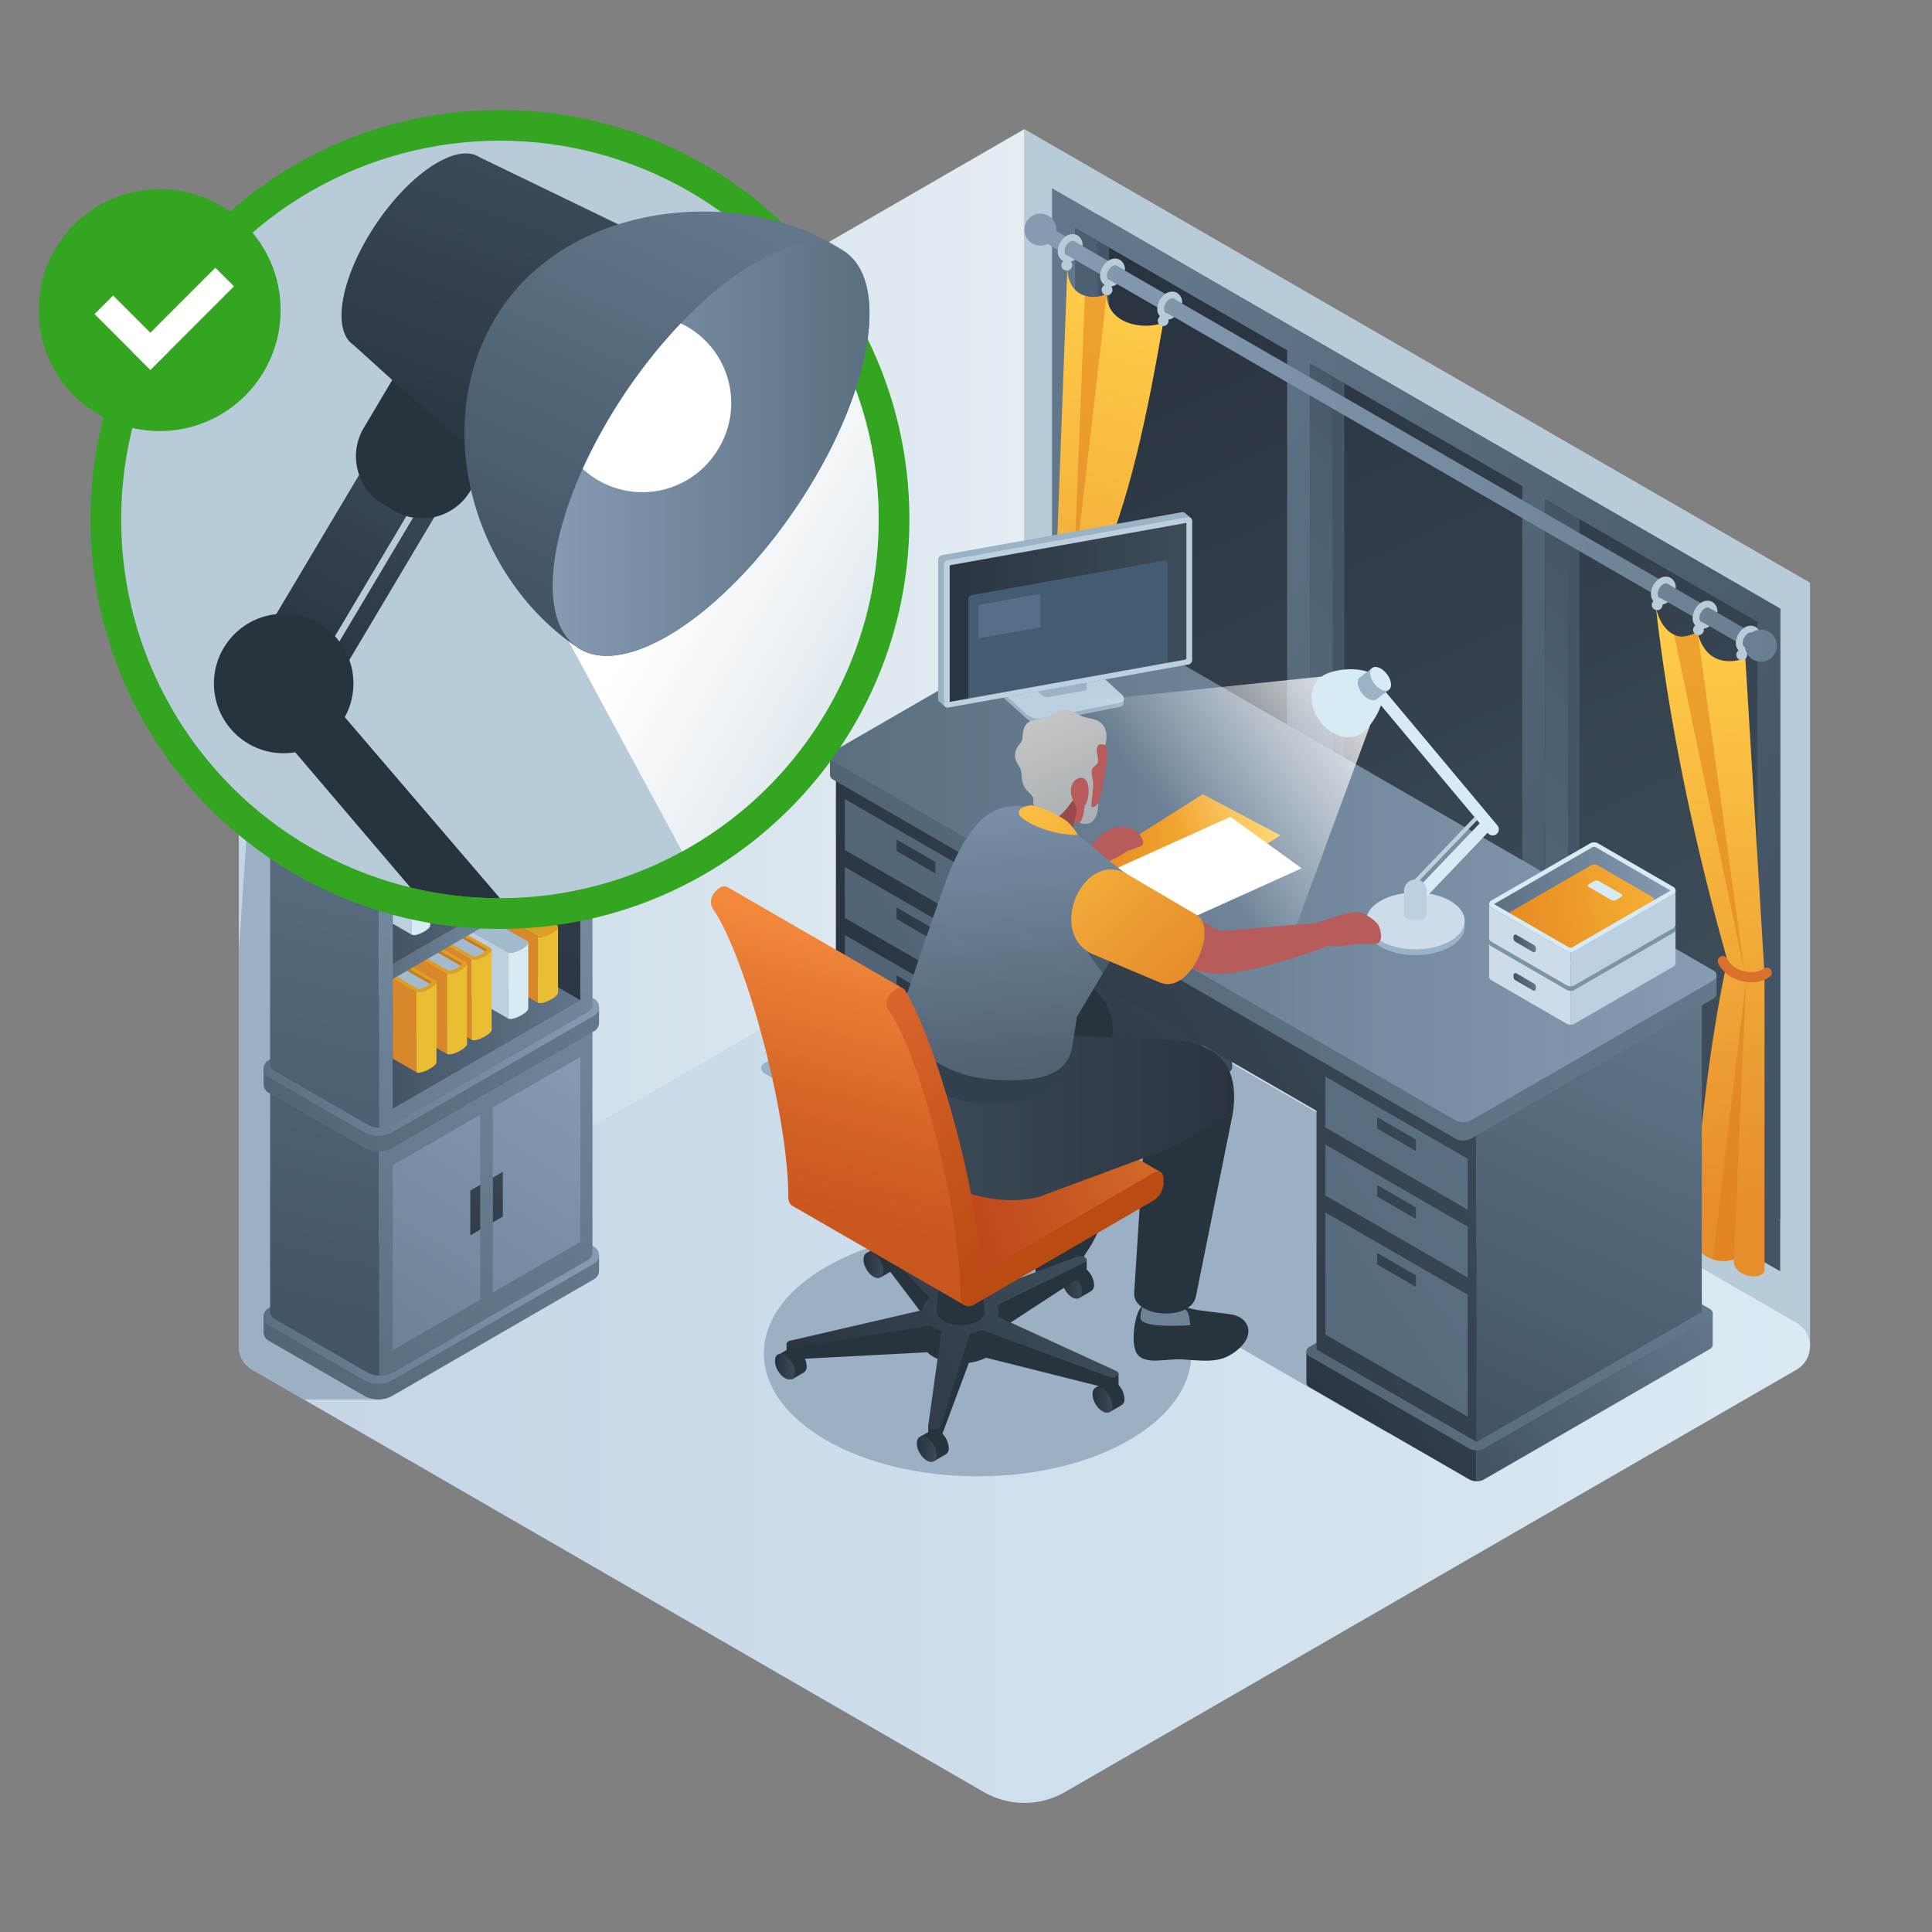 <svg id="Layer_1" data-name="Layer 1" xmlns="http://www.w3.org/2000/svg" xmlns:xlink="http://www.w3.org/1999/xlink" viewBox="0 0 1000 1000">
  <rect x="0" y="0" width="1000" height="1000" fill="#808080" stroke="none"/>
  <defs>
    <style>
      .cls-1 {
        fill: #b8cbd8;
      }

      .cls-2 {
        fill: url(#linear-gradient);
      }

      .cls-3 {
        fill: url(#linear-gradient-2);
      }

      .cls-4 {
        fill: #9bb0c4;
      }

      .cls-5 {
        fill: url(#linear-gradient-3);
      }

      .cls-6 {
        fill: url(#linear-gradient-4);
      }

      .cls-7 {
        fill: url(#linear-gradient-5);
      }

      .cls-8 {
        fill: url(#linear-gradient-6);
      }

      .cls-9 {
        fill: url(#linear-gradient-7);
      }

      .cls-10 {
        fill: url(#linear-gradient-8);
      }

      .cls-11 {
        fill: url(#linear-gradient-9);
      }

      .cls-12 {
        fill: url(#linear-gradient-10);
      }

      .cls-13 {
        fill: url(#linear-gradient-11);
      }

      .cls-14 {
        fill: url(#linear-gradient-12);
      }

      .cls-15 {
        fill: url(#linear-gradient-13);
      }

      .cls-16 {
        fill: #d8986c;
      }

      .cls-17 {
        fill: url(#linear-gradient-14);
      }

      .cls-18 {
        fill: #b27246;
      }

      .cls-19 {
        fill: url(#linear-gradient-15);
      }

      .cls-20 {
        fill: #d8882a;
      }

      .cls-21 {
        fill: #eabe32;
      }

      .cls-22 {
        fill: #dda026;
      }

      .cls-23 {
        fill: #bcd0e2;
      }

      .cls-24 {
        fill: #d7ebf4;
      }

      .cls-25 {
        fill: #a3bbce;
      }

      .cls-26 {
        fill: #c67d1c;
      }

      .cls-27 {
        fill: url(#linear-gradient-16);
      }

      .cls-28 {
        fill: url(#linear-gradient-17);
      }

      .cls-29 {
        fill: url(#linear-gradient-18);
      }

      .cls-30 {
        fill: url(#linear-gradient-19);
      }

      .cls-31, .cls-51 {
        fill: none;
      }

      .cls-32 {
        fill: url(#linear-gradient-20);
      }

      .cls-33 {
        fill: url(#linear-gradient-21);
      }

      .cls-34 {
        fill: url(#linear-gradient-22);
      }

      .cls-35, .cls-78 {
        fill: #fff;
      }

      .cls-35 {
        opacity: 0.7;
      }

      .cls-36 {
        fill: url(#linear-gradient-23);
      }

      .cls-37 {
        fill: url(#linear-gradient-24);
      }

      .cls-38 {
        fill: url(#linear-gradient-25);
      }

      .cls-39 {
        fill: url(#linear-gradient-26);
      }

      .cls-40 {
        fill: url(#linear-gradient-27);
      }

      .cls-41 {
        fill: url(#linear-gradient-28);
      }

      .cls-42 {
        fill: url(#linear-gradient-29);
      }

      .cls-43 {
        fill: url(#linear-gradient-30);
      }

      .cls-44 {
        fill: url(#linear-gradient-31);
      }

      .cls-45 {
        fill: url(#linear-gradient-32);
      }

      .cls-46 {
        fill: url(#linear-gradient-33);
      }

      .cls-47 {
        fill: url(#linear-gradient-34);
      }

      .cls-48 {
        fill: url(#linear-gradient-35);
      }

      .cls-49 {
        fill: #dd7b19;
      }

      .cls-107, .cls-49 {
        opacity: 0.5;
      }

      .cls-50 {
        fill: url(#linear-gradient-36);
      }

      .cls-51 {
        stroke: #d8712b;
        stroke-linecap: round;
        stroke-miterlimit: 10;
        stroke-width: 5.252px;
      }

      .cls-52 {
        fill: url(#linear-gradient-37);
      }

      .cls-53 {
        fill: url(#linear-gradient-38);
      }

      .cls-54 {
        fill: url(#linear-gradient-39);
      }

      .cls-55 {
        fill: url(#linear-gradient-40);
      }

      .cls-56 {
        fill: url(#linear-gradient-41);
      }

      .cls-57 {
        fill: url(#linear-gradient-42);
      }

      .cls-58 {
        fill: url(#linear-gradient-43);
      }

      .cls-59 {
        fill: url(#linear-gradient-44);
      }

      .cls-60 {
        fill: url(#linear-gradient-45);
      }

      .cls-61 {
        fill: url(#linear-gradient-46);
      }

      .cls-62 {
        fill: url(#linear-gradient-47);
      }

      .cls-63 {
        fill: url(#linear-gradient-48);
      }

      .cls-64 {
        fill: url(#linear-gradient-49);
      }

      .cls-65 {
        fill: url(#linear-gradient-50);
      }

      .cls-66 {
        fill: url(#linear-gradient-51);
      }

      .cls-67 {
        fill: url(#linear-gradient-52);
      }

      .cls-68 {
        fill: url(#linear-gradient-53);
      }

      .cls-69 {
        fill: url(#linear-gradient-54);
      }

      .cls-70 {
        fill: url(#linear-gradient-55);
      }

      .cls-71 {
        fill: url(#linear-gradient-56);
      }

      .cls-72 {
        fill: url(#linear-gradient-57);
      }

      .cls-73 {
        fill: url(#linear-gradient-58);
      }

      .cls-74 {
        fill: url(#linear-gradient-59);
      }

      .cls-75 {
        fill: url(#linear-gradient-60);
      }

      .cls-76 {
        fill: url(#linear-gradient-61);
      }

      .cls-77 {
        fill: url(#linear-gradient-62);
      }

      .cls-79 {
        fill: #9bb3c6;
      }

      .cls-80 {
        fill: url(#linear-gradient-63);
      }

      .cls-81 {
        fill: #445c72;
      }

      .cls-82 {
        fill: #a1bbdb;
        opacity: 0.2;
      }

      .cls-83 {
        opacity: 0.8;
        fill: url(#linear-gradient-64);
      }

      .cls-84 {
        fill: #cddce8;
      }

      .cls-85 {
        fill: #34a521;
      }

      .cls-86 {
        fill: #27343d;
      }

      .cls-87 {
        fill: url(#linear-gradient-65);
      }

      .cls-88 {
        fill: url(#linear-gradient-66);
      }

      .cls-89 {
        fill: url(#linear-gradient-67);
      }

      .cls-90 {
        fill: url(#linear-gradient-68);
      }

      .cls-91 {
        fill: url(#linear-gradient-69);
      }

      .cls-92 {
        fill: url(#linear-gradient-70);
      }

      .cls-93 {
        fill: url(#linear-gradient-71);
      }

      .cls-94 {
        fill: url(#linear-gradient-72);
      }

      .cls-95 {
        fill: url(#linear-gradient-73);
      }

      .cls-96 {
        fill: url(#linear-gradient-74);
      }

      .cls-97 {
        fill: url(#linear-gradient-75);
      }

      .cls-98 {
        fill: url(#linear-gradient-76);
      }

      .cls-99 {
        fill: #969696;
      }

      .cls-100 {
        fill: #636363;
      }

      .cls-101 {
        fill: #6e8496;
      }

      .cls-102 {
        fill: url(#linear-gradient-77);
      }

      .cls-103 {
        fill: url(#linear-gradient-78);
      }

      .cls-104 {
        fill: #b75c5a;
      }

      .cls-105, .cls-107 {
        fill: #323f4c;
      }

      .cls-106 {
        fill: url(#linear-gradient-79);
      }

      .cls-108 {
        fill: url(#linear-gradient-80);
      }

      .cls-109 {
        fill: url(#linear-gradient-81);
      }

      .cls-110 {
        fill: url(#linear-gradient-82);
      }

      .cls-111 {
        fill: #994a4a;
      }

      .cls-112 {
        fill: url(#linear-gradient-83);
      }

      .cls-113 {
        fill: url(#linear-gradient-84);
      }

      .cls-114 {
        fill: url(#linear-gradient-85);
      }

      .cls-115 {
        fill: #7c7c7c;
      }

      .cls-116 {
        fill: #686868;
      }

      .cls-117 {
        fill: #ccc;
      }

      .cls-118 {
        fill: #7995a8;
      }

      .cls-119 {
        fill: url(#linear-gradient-86);
      }

      .cls-120 {
        fill: url(#linear-gradient-87);
      }

      .cls-121 {
        fill: url(#linear-gradient-88);
      }

      .cls-122 {
        fill: url(#linear-gradient-89);
      }
    </style>
    <linearGradient id="linear-gradient" x1="123.58" y1="381.815" x2="530.226" y2="381.815" gradientUnits="userSpaceOnUse">
      <stop offset="0" stop-color="#c3d6e6"/>
      <stop offset="1" stop-color="#e4edf2"/>
    </linearGradient>
    <linearGradient id="linear-gradient-2" x1="123.58" y1="696.807" x2="936.857" y2="696.807" gradientUnits="userSpaceOnUse">
      <stop offset="0.007" stop-color="#c4d5e6"/>
      <stop offset="1" stop-color="#dae9f2"/>
    </linearGradient>
    <linearGradient id="linear-gradient-3" x1="11605.145" y1="673.665" x2="11778.792" y2="673.665" gradientTransform="matrix(-1, 0, 0, 1, 11915.213, 0)" gradientUnits="userSpaceOnUse">
      <stop offset="0" stop-color="#62788c"/>
      <stop offset="1" stop-color="#526575"/>
    </linearGradient>
    <linearGradient id="linear-gradient-4" x1="11605.145" y1="665.608" x2="11778.792" y2="665.608" gradientTransform="matrix(-1, 0, 0, 1, 11915.213, 0)" gradientUnits="userSpaceOnUse">
      <stop offset="0" stop-color="#849bb2"/>
      <stop offset="1" stop-color="#5b6f82"/>
    </linearGradient>
    <linearGradient id="linear-gradient-5" x1="11581.12" y1="319.888" x2="11693.092" y2="722.987" xlink:href="#linear-gradient-4"/>
    <linearGradient id="linear-gradient-6" x1="11604.594" y1="557.404" x2="11777.18" y2="823.15" xlink:href="#linear-gradient-4"/>
    <linearGradient id="linear-gradient-7" x1="11627.385" y1="542.602" x2="11799.972" y2="808.349" xlink:href="#linear-gradient-4"/>
    <linearGradient id="linear-gradient-8" x1="11646.782" y1="588.8" x2="11673.432" y2="665.165" gradientTransform="matrix(-1, 0, 0, 1, 11915.213, 0)" gradientUnits="userSpaceOnUse">
      <stop offset="0" stop-color="#3e4c59"/>
      <stop offset="1" stop-color="#293440"/>
    </linearGradient>
    <linearGradient id="linear-gradient-9" x1="11655.09" y1="585.9" x2="11681.74" y2="662.265" xlink:href="#linear-gradient-8"/>
    <linearGradient id="linear-gradient-10" x1="11678.5" y1="339.329" x2="11757.925" y2="685.098" gradientTransform="matrix(-1, 0, 0, 1, 11915.213, 0)" gradientUnits="userSpaceOnUse">
      <stop offset="0" stop-color="#62778c"/>
      <stop offset="1" stop-color="#435466"/>
    </linearGradient>
    <linearGradient id="linear-gradient-11" x1="11605.145" y1="545.313" x2="11778.792" y2="545.313" xlink:href="#linear-gradient-3"/>
    <linearGradient id="linear-gradient-12" x1="11605.145" y1="537.257" x2="11778.792" y2="537.257" xlink:href="#linear-gradient-4"/>
    <linearGradient id="linear-gradient-13" x1="11719.025" y1="330.02" x2="11798.45" y2="675.79" xlink:href="#linear-gradient-10"/>
    <linearGradient id="linear-gradient-14" x1="11618.569" y1="303.226" x2="11688.439" y2="516.869" xlink:href="#linear-gradient-8"/>
    <linearGradient id="linear-gradient-15" x1="11614.795" y1="532.225" x2="11711.946" y2="532.225" xlink:href="#linear-gradient-10"/>
    <linearGradient id="linear-gradient-16" x1="11617.281" y1="475.136" x2="11711.946" y2="475.136" xlink:href="#linear-gradient-4"/>
    <linearGradient id="linear-gradient-17" x1="11617.274" y1="457.913" x2="11711.946" y2="457.913" xlink:href="#linear-gradient-10"/>
    <linearGradient id="linear-gradient-18" x1="11617.281" y1="405.394" x2="11711.946" y2="405.394" xlink:href="#linear-gradient-4"/>
    <linearGradient id="linear-gradient-19" x1="11617.274" y1="388.17" x2="11711.946" y2="388.17" xlink:href="#linear-gradient-10"/>
    <linearGradient id="linear-gradient-20" x1="11629.016" y1="306.584" x2="11740.988" y2="709.683" xlink:href="#linear-gradient-4"/>
    <linearGradient id="linear-gradient-21" x1="11605.145" y1="305.633" x2="11778.792" y2="305.633" xlink:href="#linear-gradient-3"/>
    <linearGradient id="linear-gradient-22" x1="11601.469" y1="297.576" x2="11770.781" y2="297.576" xlink:href="#linear-gradient-4"/>
    <linearGradient id="linear-gradient-23" x1="11843.721" y1="149.787" x2="11659.353" y2="549.252" gradientTransform="matrix(-1, 0, 0, 1, 12478.957, 0)" gradientUnits="userSpaceOnUse">
      <stop offset="0" stop-color="#293440"/>
      <stop offset="1" stop-color="#3e4c59"/>
    </linearGradient>
    <linearGradient id="linear-gradient-24" x1="11569.317" y1="444.614" x2="11667.365" y2="444.614" gradientTransform="matrix(-1, 0, 0, 1, 12478.957, 0)" xlink:href="#linear-gradient-10"/>
    <linearGradient id="linear-gradient-25" x1="11691.021" y1="374.345" x2="11789.084" y2="374.345" gradientTransform="matrix(-1, 0, 0, 1, 12478.957, 0)" xlink:href="#linear-gradient-10"/>
    <linearGradient id="linear-gradient-26" x1="11812.739" y1="304.055" x2="11910.858" y2="304.055" gradientTransform="matrix(-1, 0, 0, 1, 12478.957, 0)" xlink:href="#linear-gradient-10"/>
    <linearGradient id="linear-gradient-27" x1="11569.317" y1="377.723" x2="11922.657" y2="377.723" gradientTransform="matrix(-1, 0, 0, 1, 12478.957, 0)" xlink:href="#linear-gradient-4"/>
    <linearGradient id="linear-gradient-28" x1="11939.029" y1="273.079" x2="11559.231" y2="478.956" gradientTransform="matrix(-1, 0, 0, 1, 12478.957, 0)" xlink:href="#linear-gradient-10"/>
    <linearGradient id="linear-gradient-29" x1="11589.462" y1="329.297" x2="11822.995" y2="562.215" gradientTransform="matrix(-1, 0, 0, 1, 12478.957, 0)" gradientUnits="userSpaceOnUse">
      <stop offset="0" stop-color="#435466"/>
      <stop offset="1" stop-color="#62778c"/>
    </linearGradient>
    <linearGradient id="linear-gradient-30" x1="11685.297" y1="233.208" x2="11918.83" y2="466.127" xlink:href="#linear-gradient-29"/>
    <linearGradient id="linear-gradient-31" x1="11781.145" y1="137.108" x2="12014.678" y2="370.026" xlink:href="#linear-gradient-29"/>
    <linearGradient id="linear-gradient-32" x1="11368.061" y1="118.868" x2="11935.587" y2="118.868" gradientTransform="matrix(-1, 0, 0, 1, 12478.957, 0)" gradientUnits="userSpaceOnUse">
      <stop offset="0" stop-color="#5b6f82"/>
      <stop offset="1" stop-color="#849bb2"/>
    </linearGradient>
    <linearGradient id="linear-gradient-33" x1="11368.061" y1="226.498" x2="11935.587" y2="226.498" xlink:href="#linear-gradient-32"/>
    <linearGradient id="linear-gradient-34" x1="11368.061" y1="334.2" x2="11935.587" y2="334.2" xlink:href="#linear-gradient-32"/>
    <linearGradient id="linear-gradient-35" x1="11602.215" y1="329.746" x2="11578.248" y2="623.813" gradientTransform="matrix(-1, 0, 0, 1, 12478.957, 0)" gradientUnits="userSpaceOnUse">
      <stop offset="0" stop-color="#ffcb48"/>
      <stop offset="1" stop-color="#e68e2b"/>
    </linearGradient>
    <linearGradient id="linear-gradient-36" x1="11877.546" y1="164.906" x2="11956.21" y2="456.208" xlink:href="#linear-gradient-35"/>
    <linearGradient id="linear-gradient-37" x1="11590.709" y1="560.797" x2="11827.791" y2="597.225" gradientTransform="matrix(-1, 0, 0, 1, 12250.208, 0)" xlink:href="#linear-gradient-8"/>
    <linearGradient id="linear-gradient-38" x1="11590.421" y1="562.672" x2="11827.503" y2="599.1" gradientTransform="matrix(-1, 0, 0, 1, 12250.208, 0)" xlink:href="#linear-gradient-8"/>
    <linearGradient id="linear-gradient-39" x1="11490.907" y1="545.655" x2="11817.117" y2="545.655" gradientTransform="matrix(-1, 0, 0, 1, 12250.208, 0)" xlink:href="#linear-gradient-10"/>
    <linearGradient id="linear-gradient-40" x1="11543.297" y1="370.487" x2="11815.613" y2="523.963" gradientTransform="matrix(-1, 0, 0, 1, 12250.208, 0)" xlink:href="#linear-gradient-8"/>
    <linearGradient id="linear-gradient-41" x1="11625.601" y1="429.687" x2="11746.083" y2="577.49" gradientTransform="matrix(-1, 0, 0, 1, 12250.208, 0)" xlink:href="#linear-gradient-8"/>
    <linearGradient id="linear-gradient-42" x1="11429.216" y1="655.609" x2="11558.805" y2="755.339" gradientTransform="matrix(-1, 0, 0, 1, 12250.208, 0)" xlink:href="#linear-gradient-8"/>
    <linearGradient id="linear-gradient-43" x1="11378.19" y1="662.78" x2="11495.835" y2="740.414" gradientTransform="matrix(-1, 0, 0, 1, 12250.208, 0)" xlink:href="#linear-gradient-10"/>
    <linearGradient id="linear-gradient-44" x1="11363.714" y1="689.107" x2="11574.02" y2="689.107" gradientTransform="matrix(-1, 0, 0, 1, 12250.208, 0)" xlink:href="#linear-gradient-3"/>
    <linearGradient id="linear-gradient-45" x1="11424.8" y1="580.739" x2="11697.116" y2="734.215" gradientTransform="matrix(-1, 0, 0, 1, 12250.208, 0)" xlink:href="#linear-gradient-8"/>
    <linearGradient id="linear-gradient-46" x1="11508.128" y1="432.889" x2="11780.443" y2="586.365" gradientTransform="matrix(-1, 0, 0, 1, 12250.208, 0)" xlink:href="#linear-gradient-8"/>
    <linearGradient id="linear-gradient-47" x1="11407.525" y1="509.616" x2="11879.599" y2="832.991" gradientTransform="matrix(-1, 0, 0, 1, 12250.208, 0)" xlink:href="#linear-gradient-10"/>
    <linearGradient id="linear-gradient-48" x1="11468.116" y1="539.902" x2="11686.685" y2="713.683" gradientTransform="matrix(-1, 0, 0, 1, 12250.208, 0)" xlink:href="#linear-gradient-8"/>
    <linearGradient id="linear-gradient-49" x1="11391.123" y1="533.56" x2="11863.197" y2="856.935" gradientTransform="matrix(-1, 0, 0, 1, 12250.208, 0)" xlink:href="#linear-gradient-10"/>
    <linearGradient id="linear-gradient-50" x1="11450.989" y1="561.443" x2="11669.558" y2="735.224" gradientTransform="matrix(-1, 0, 0, 1, 12250.208, 0)" xlink:href="#linear-gradient-8"/>
    <linearGradient id="linear-gradient-51" x1="11366.141" y1="570.029" x2="11838.215" y2="893.404" gradientTransform="matrix(-1, 0, 0, 1, 12250.208, 0)" xlink:href="#linear-gradient-10"/>
    <linearGradient id="linear-gradient-52" x1="11433.858" y1="582.989" x2="11652.427" y2="756.769" gradientTransform="matrix(-1, 0, 0, 1, 12250.208, 0)" xlink:href="#linear-gradient-8"/>
    <linearGradient id="linear-gradient-53" x1="11553.951" y1="295.858" x2="12026.025" y2="619.233" gradientTransform="matrix(-1, 0, 0, 1, 12250.208, 0)" xlink:href="#linear-gradient-10"/>
    <linearGradient id="linear-gradient-54" x1="11634.444" y1="330.706" x2="11853.013" y2="504.486" gradientTransform="matrix(-1, 0, 0, 1, 12250.208, 0)" xlink:href="#linear-gradient-8"/>
    <linearGradient id="linear-gradient-55" x1="11537.549" y1="319.803" x2="12009.623" y2="643.177" gradientTransform="matrix(-1, 0, 0, 1, 12250.208, 0)" xlink:href="#linear-gradient-10"/>
    <linearGradient id="linear-gradient-56" x1="11617.317" y1="352.247" x2="11835.886" y2="526.027" gradientTransform="matrix(-1, 0, 0, 1, 12250.208, 0)" xlink:href="#linear-gradient-8"/>
    <linearGradient id="linear-gradient-57" x1="11512.568" y1="356.272" x2="11984.641" y2="679.647" gradientTransform="matrix(-1, 0, 0, 1, 12250.208, 0)" xlink:href="#linear-gradient-10"/>
    <linearGradient id="linear-gradient-58" x1="11600.187" y1="373.792" x2="11818.756" y2="547.573" gradientTransform="matrix(-1, 0, 0, 1, 12250.208, 0)" xlink:href="#linear-gradient-8"/>
    <linearGradient id="linear-gradient-59" x1="11372.14" y1="509.062" x2="11477.841" y2="737.186" gradientTransform="matrix(-1, 0, 0, 1, 12250.208, 0)" xlink:href="#linear-gradient-10"/>
    <linearGradient id="linear-gradient-60" x1="11361.732" y1="457.657" x2="11820.606" y2="457.657" gradientTransform="matrix(-1, 0, 0, 1, 12250.208, 0)" xlink:href="#linear-gradient-3"/>
    <linearGradient id="linear-gradient-61" x1="11373.709" y1="448.194" x2="11816.248" y2="448.194" gradientTransform="matrix(-1, 0, 0, 1, 12250.208, 0)" xlink:href="#linear-gradient-4"/>
    <linearGradient id="linear-gradient-62" x1="11686.786" y1="438.929" x2="11781.411" y2="438.929" gradientTransform="matrix(-1, 0, 0, 1, 12349.511, 0)" gradientUnits="userSpaceOnUse">
      <stop offset="0.008" stop-color="#ffc63f"/>
      <stop offset="1" stop-color="#e68a23"/>
    </linearGradient>
    <linearGradient id="linear-gradient-63" x1="11706.193" y1="317.241" x2="11833.179" y2="317.241" gradientTransform="matrix(-1, 0, 0, 1, 12322.537, 0)" xlink:href="#linear-gradient-8"/>
    <linearGradient id="linear-gradient-64" x1="694.71" y1="359.236" x2="606.626" y2="425.822" gradientUnits="userSpaceOnUse">
      <stop offset="0" stop-color="#fff"/>
      <stop offset="1" stop-color="#fff" stop-opacity="0"/>
    </linearGradient>
    <linearGradient id="linear-gradient-65" x1="354.312" y1="283.254" x2="745.766" y2="505.406" gradientUnits="userSpaceOnUse">
      <stop offset="0" stop-color="#fff"/>
      <stop offset="0.57" stop-color="#fff" stop-opacity="0"/>
    </linearGradient>
    <linearGradient id="linear-gradient-66" x1="237.611" y1="235.62" x2="168.338" y2="355.356" gradientTransform="translate(532.963 428.602) rotate(149.246)" xlink:href="#linear-gradient-8"/>
    <linearGradient id="linear-gradient-67" x1="216.833" y1="223.599" x2="147.559" y2="343.334" gradientTransform="translate(-113.993 134.429) rotate(-30.754)" xlink:href="#linear-gradient-8"/>
    <linearGradient id="linear-gradient-68" x1="279.523" y1="69.867" x2="218.611" y2="239.168" gradientTransform="matrix(1, 0, 0, 1, 0, 0)" xlink:href="#linear-gradient-8"/>
    <linearGradient id="linear-gradient-69" x1="381.426" y1="115.482" x2="288.265" y2="316.136" gradientTransform="matrix(1, 0, 0, 1, 0, 0)" xlink:href="#linear-gradient-10"/>
    <linearGradient id="linear-gradient-70" x1="286.048" y1="232.702" x2="450.049" y2="232.702" gradientTransform="translate(355.306 -202.554) rotate(56.02)" xlink:href="#linear-gradient-4"/>
    <linearGradient id="linear-gradient-71" x1="11716.308" y1="724.612" x2="11726.623" y2="724.612" gradientTransform="matrix(-0.863, -0.505, -0.505, 0.863, 11055.507, 6014.739)" xlink:href="#linear-gradient-8"/>
    <linearGradient id="linear-gradient-72" x1="11732.05" y1="665.589" x2="11742.364" y2="665.589" gradientTransform="matrix(-0.863, -0.505, -0.505, 0.863, 11023.567, 6014.616)" xlink:href="#linear-gradient-8"/>
    <linearGradient id="linear-gradient-73" x1="11807.253" y1="750.062" x2="11817.568" y2="750.062" gradientTransform="matrix(-0.863, -0.505, -0.505, 0.863, 11055.919, 6064.117)" xlink:href="#linear-gradient-8"/>
    <linearGradient id="linear-gradient-74" x1="11880.778" y1="707.714" x2="11891.092" y2="707.714" gradientTransform="matrix(-0.863, -0.505, -0.505, 0.863, 11024.496, 6095.435)" xlink:href="#linear-gradient-8"/>
    <linearGradient id="linear-gradient-75" x1="11834.854" y1="654.906" x2="11845.169" y2="654.906" gradientTransform="matrix(-0.863, -0.505, -0.505, 0.863, 11004.122, 6065.04)" xlink:href="#linear-gradient-8"/>
    <linearGradient id="linear-gradient-76" x1="11731.096" y1="657.496" x2="11880.965" y2="722.212" gradientTransform="matrix(-1, 0, 0, 1, 12292.108, 0)" xlink:href="#linear-gradient-8"/>
    <linearGradient id="linear-gradient-77" x1="11683.822" y1="574.89" x2="11804.929" y2="616.369" gradientTransform="matrix(-1, 0, 0, 1, 12292.108, 0)" gradientUnits="userSpaceOnUse">
      <stop offset="0" stop-color="#d4702a"/>
      <stop offset="0.968" stop-color="#bd451c"/>
    </linearGradient>
    <linearGradient id="linear-gradient-78" x1="460.718" y1="572.852" x2="638.776" y2="572.852" gradientTransform="matrix(1, 0, 0, 1, 0, 0)" xlink:href="#linear-gradient-8"/>
    <linearGradient id="linear-gradient-79" x1="519.396" y1="421.06" x2="531.14" y2="553.315" gradientUnits="userSpaceOnUse">
      <stop offset="0" stop-color="#788ea6"/>
      <stop offset="1" stop-color="#526273"/>
    </linearGradient>
    <linearGradient id="linear-gradient-80" x1="509.271" y1="397.579" x2="610.377" y2="503.281" gradientTransform="matrix(1, 0, 0, 1, 0, 0)" xlink:href="#linear-gradient-35"/>
    <linearGradient id="linear-gradient-81" x1="11836.943" y1="489.734" x2="11874.486" y2="630.823" gradientTransform="matrix(-1, 0, 0, 1, 12292.108, 0)" gradientUnits="userSpaceOnUse">
      <stop offset="0" stop-color="#f2883c"/>
      <stop offset="0.167" stop-color="#e97d35"/>
      <stop offset="0.674" stop-color="#d26124"/>
      <stop offset="0.968" stop-color="#c9571e"/>
    </linearGradient>
    <linearGradient id="linear-gradient-82" x1="11819.43" y1="509.368" x2="11744.344" y2="637.438" gradientTransform="matrix(-1, 0, 0, 1, 12292.108, 0)" gradientUnits="userSpaceOnUse">
      <stop offset="0" stop-color="#d9652b"/>
      <stop offset="0.968" stop-color="#ba4b13"/>
    </linearGradient>
    <linearGradient id="linear-gradient-83" x1="540.485" y1="367.16" x2="564.229" y2="423.33" gradientUnits="userSpaceOnUse">
      <stop offset="0" stop-color="#c6c6c6"/>
      <stop offset="1" stop-color="#a9b0b3"/>
    </linearGradient>
    <linearGradient id="linear-gradient-84" x1="541.779" y1="366.613" x2="565.524" y2="422.783" xlink:href="#linear-gradient-83"/>
    <linearGradient id="linear-gradient-85" x1="512.36" y1="394.624" x2="613.466" y2="500.326" gradientTransform="matrix(1, 0, 0, 1, 0, 0)" xlink:href="#linear-gradient-35"/>
    <linearGradient id="linear-gradient-86" x1="11654.129" y1="508.227" x2="11665.69" y2="508.227" gradientTransform="matrix(-1, 0, 0, 1, 12449.085, 0)" xlink:href="#linear-gradient-10"/>
    <linearGradient id="linear-gradient-87" x1="11581.836" y1="464.446" x2="11678.321" y2="464.446" gradientTransform="matrix(-1, 0, 0, 1, 12449.085, 0)" xlink:href="#linear-gradient-4"/>
    <linearGradient id="linear-gradient-88" x1="11544.043" y1="454.715" x2="11668.855" y2="476.213" gradientTransform="matrix(-1, 0, 0, 1, 12449.085, 0)" xlink:href="#linear-gradient-62"/>
    <linearGradient id="linear-gradient-89" x1="11654.129" y1="488.316" x2="11665.69" y2="488.316" gradientTransform="matrix(-1, 0, 0, 1, 12449.085, 0)" xlink:href="#linear-gradient-10"/>
  </defs>
  <g>
    <g>
      <polygon class="cls-1" points="530.21 66.823 936.857 301.591 936.857 696.807 530.21 462.017 530.21 66.823"/>
      <polygon class="cls-2" points="530.226 66.823 123.58 301.591 123.58 696.807 530.226 462.017 530.226 66.823"/>
    </g>
    <path class="cls-3" d="M130.597,708.973,509.177,927.537a42.101,42.101,0,0,0,42.101-.001L929.84,708.969a14.034,14.034,0,0,0,0-24.307L551.262,466.078a42.101,42.101,0,0,0-42.104.001L130.596,684.666A14.034,14.034,0,0,0,130.597,708.973Z"/>
  </g>
  <g>
    <path class="cls-4" d="M123.58,492.765V696.816a13.885,13.885,0,0,0,7.017,12.157l26.682,15.402H195.591l-9.28-63.766-1.088-7.473-49.487-339.776Z"/>
    <g>
      <g>
        <g>
          <path class="cls-5" d="M136.421,681.36l3.204,3.451,103.693-59.858a14.927,14.927,0,0,1,14.926 0L306.105,652.583l3.963-2.948v7.95l-.021-.004a4.915,4.915,0,0,1-2.464,4.47L203.277,722.37a14.927,14.927,0,0,1-14.936.005l-49.432-28.532a4.917,4.917,0,0,1-2.471-4.442Z"/>
          <path class="cls-6" d="M138.909,677.168l104.409-60.271a14.927,14.927,0,0,1,14.927.001l49.336,28.48a4.976,4.976,0,0,1,.003,8.616L203.277,714.313a14.927,14.927,0,0,1-14.936.005l-49.432-28.532A4.976,4.976,0,0,1,138.909,677.168Z"/>
        </g>
        <path class="cls-7" d="M306.665,533.886V648.195h-.016a4.716,4.716,0,0,1-2.359,3.968l-100.231,57.965a14.39,14.39,0,0,1-7.777,1.913V585.972Z"/>
        <g>
          <polygon class="cls-8" points="300.411 547.058 255.1 573.214 255.1 668.972 300.411 642.799 300.411 547.058"/>
          <polygon class="cls-9" points="203.262 603.123 203.262 698.881 248.592 672.708 248.592 576.968 203.262 603.123"/>
          <polygon class="cls-10" points="255.1 609.499 255.101 632.687 260.262 629.707 260.26 606.522 255.1 609.499"/>
          <polygon class="cls-11" points="243.431 616.23 243.433 639.418 248.593 636.438 248.592 613.253 243.431 616.23"/>
        </g>
        <path class="cls-12" d="M196.282,585.972V712.041a14.348,14.348,0,0,1-6.582-1.913L142.208,682.713a4.691,4.691,0,0,1-2.359-3.841h-.032V564.452Z"/>
      </g>
      <g>
        <path class="cls-13" d="M136.421,553.009l3.204,3.451,103.693-59.858a14.927,14.927,0,0,1,14.926 0l47.861,27.629,3.963-2.948V529.234l-.021-.004a4.915,4.915,0,0,1-2.464,4.47l-104.307,60.319a14.927,14.927,0,0,1-14.936.005L138.909,565.492a4.917,4.917,0,0,1-2.471-4.442Z"/>
        <path class="cls-14" d="M138.909,548.817l104.409-60.271a14.927,14.927,0,0,1,14.927.001l49.336,28.48a4.976,4.976,0,0,1,.003,8.616L203.277,585.962a14.927,14.927,0,0,1-14.936.005l-49.432-28.532A4.976,4.976,0,0,1,138.909,548.817Z"/>
      </g>
      <g>
        <g>
          <g>
            <path class="cls-15" d="M196.282,342.868V583.69a14.348,14.348,0,0,1-6.582-1.913L142.208,554.362a4.691,4.691,0,0,1-2.359-3.841h-.032V321.348Z"/>
            <path class="cls-16" d="M142.205,317.116l100.328-57.916a14.344,14.344,0,0,1,14.343.001l47.408,27.367a4.781,4.781,0,0,1,.003,8.28l-100.23,57.962a14.344,14.344,0,0,1-14.352.005l-47.5-27.417A4.781,4.781,0,0,1,142.205,317.116Z"/>
          </g>
          <polygon class="cls-17" points="203.267 573.847 300.418 517.704 300.385 306.566 203.267 362.729 203.267 573.847"/>
          <polygon class="cls-18" points="203.267 521.264 253.503 492.233 253.477 333.693 203.267 362.729 203.267 521.264"/>
          <polygon class="cls-19" points="203.267 519.635 203.267 573.847 300.418 517.704 253.503 490.604 203.267 519.635"/>
          <g>
            <g>
              <polygon class="cls-20" points="278.428 519.009 254.506 505.217 254.506 471.195 278.429 484.775 278.428 519.009"/>
              <path class="cls-21" d="M278.429,484.775l-0,34.234c2.32,1.277,10.449-3.047,10.396-5.199l0-34.16C288.828,481.595,280.863,486.141,278.429,484.775Z"/>
              <path class="cls-22" d="M288.28,478.872l-23.599-13.476-10.175,5.799,23.922,13.581C281.231,486.347,291.292,480.681,288.28,478.872Z"/>
            </g>
            <g>
              <polygon class="cls-23" points="263.035 527.201 239.113 513.409 239.113 479.387 263.035 492.968 263.035 527.201"/>
              <path class="cls-24" d="M263.035,492.968l-0,34.234c2.32,1.277,10.449-3.047,10.396-5.199V487.842C273.434,489.788,265.469,494.333,263.035,492.968Z"/>
              <path class="cls-25" d="M272.886,487.064l-23.599-13.476L239.113,479.387l23.922,13.581C265.837,494.54,275.899,488.873,272.886,487.064Z"/>
            </g>
            <g>
              <polygon class="cls-26" points="228.723 478.078 228.723 479.724 252.547 493.383 252.547 491.036 228.723 478.078"/>
              <path class="cls-25" d="M251.38,492.659l-22.668-12.935-6.77,3.903,22.971,13.034C246.366,497.393,253.311,493.806,251.38,492.659Z"/>
              <polygon class="cls-20" points="244.093 538.22 220.171 524.427 220.171 482.993 244.093 496.573 244.093 538.22"/>
              <path class="cls-21" d="M244.093,496.573l-0,41.646c2.32,1.277,10.449-3.047,10.396-5.199V491.448C254.493,493.394,246.528,497.939,244.093,496.573Z"/>
              <path class="cls-22" d="M253.945,490.67l-23.599-13.476-1.623.884L251.38,491.006c1.931,1.147-5.014,4.734-6.466,4.001l-22.971-13.033-1.772,1.018,23.922,13.581C246.896,498.146,256.957,492.479,253.945,490.67Z"/>
            </g>
            <g>
              <polygon class="cls-26" points="215.986 485.416 215.986 487.063 239.809 500.722 239.809 498.374 215.986 485.416"/>
              <path class="cls-25" d="M238.642,499.998,215.975,487.063l-6.77,3.903,22.971,13.034C233.628,504.732,240.574,501.145,238.642,499.998Z"/>
              <polygon class="cls-20" points="231.356 545.558 207.434 531.766 207.434 490.332 231.356 503.912 231.356 545.558"/>
              <path class="cls-21" d="M231.356,503.912l-0,41.646c2.32,1.277,10.449-3.047,10.396-5.199V498.787C241.755,500.732,233.791,505.278,231.356,503.912Z"/>
              <path class="cls-22" d="M241.207,498.008l-23.599-13.476-1.623.884,22.657,12.929c1.931,1.147-5.014,4.734-6.466,4.001l-22.971-13.033-1.772,1.018,23.922,13.581C234.158,505.484,244.22,499.818,241.207,498.008Z"/>
            </g>
            <g>
              <polygon class="cls-26" points="203.274 496.542 203.274 498.279 207.431 500.647 220.167 507.962 222.518 509.313 222.992 509.576 223.992 510.155 223.992 507.804 220.167 505.734 207.431 498.805 203.274 496.542"/>
              <path class="cls-25" d="M203.274,498.279v7.736l4.157,2.351,8.929,5.07c.632.316,2.298-.176,3.807-.947,1.859-.912,3.49-2.21,2.824-2.912a.766.766,0,0,0-.176-.14l-.263-.158-2.386-1.351L207.431,500.647Z"/>
              <polygon class="cls-20" points="203.274 506.383 203.274 547.923 215.536 554.993 215.536 513.348 207.431 508.752 203.274 506.383"/>
              <path class="cls-21" d="M215.533,513.346l-0,41.646c2.32,1.277,10.449-3.047,10.396-5.199V508.221C225.932,510.166,217.967,514.712,215.533,513.346Z"/>
              <path class="cls-22" d="M203.274,494.823v1.807l4.157,2.368,12.736,7.28,2.648,1.509c.579.333.368.895-.263,1.491l-.035.035a10.482,10.482,0,0,1-2.35,1.526c-1.526.754-3.175,1.263-3.807.947l-8.929-5.07-4.157-2.351v2.017l4.157,2.368,8.105,4.596a.616.616,0,0,0,.246.105,1.471,1.471,0,0,0,.298.088,7.913,7.913,0,0,0,4.087-.684c2.771-1.07,5.631-3.07,5.753-4.456v-.175a.96.96,0,0,0-.544-.79l-5.21-2.982-12.736-7.263Z"/>
            </g>
          </g>
          <path class="cls-27" d="M203.267,498.987v7.762l93.857-54.273a1.581,1.581,0,0,0,.797-1.304l.01-7.648a1.605,1.605,0,0,1-.807,1.201Z"/>
          <path class="cls-28" d="M297.124,441.909,253.543,416.838l-50.276,29.067v53.082L297.124,444.725A1.623,1.623,0,0,0,297.124,441.909Z"/>
          <g>
            <g>
              <path class="cls-26" d="M267.675,391.777c-3.734,1.117-6.514,2.439-5.908,4.495l20.968,41.731,5.43,3.081a.447.447,0,0,0,.668-.389l0-36.373a.546.546,0,0,0-.273-.473Z"/>
              <path class="cls-25" d="M262.203,397.024l19.659,11.218,5.871-3.385-19.923-11.304C266.552,392.918,260.528,396.029,262.203,397.024Z"/>
              <polygon class="cls-24" points="287.73 440.301 281.866 443.687 281.652 408.367 287.733 404.857 287.73 440.301"/>
              <path class="cls-21" d="M260.051,396.187l19.528,11.151a3.365,3.365,0,0,1,1.696,2.922l0,34.418-.941.547.409.234a1.099,1.099,0,0,0,1.071.011l.32-.174a1.151,1.151,0,0,0,.601-1.011l0-34.935a3.163,3.163,0,0,0-1.595-2.747l-18.782-10.718c-1.737-1.031,4.51-4.258,5.815-3.599l19.865,11.271a1.57,1.57,0,0,1,.795,1.365l0,35.774a.524.524,0,0,1-.668.389l.118.067a1.107,1.107,0,0,0,1.098-.003l.661-.38a.767.767,0,0,0,.385-.665l0-35.69a2.269,2.269,0,0,0-1.149-1.974l-20.366-11.562C266.39,389.464,257.341,394.56,260.051,396.187Z"/>
              <path class="cls-20" d="M259.55,432.888l0,.003 0.0.002.001.001a.894.894,0,0,0,.5.749l20.283,11.582a.629.629,0,0,0,.941-.547l0-34.762a2.785,2.785,0,0,0-1.395-2.413l-20.12-11.591-.207-.458Z"/>
            </g>
            <g>
              <polygon class="cls-26" points="253.22 395.683 253.22 397.242 275.773 410.173 275.773 407.95 253.22 395.683"/>
              <path class="cls-25" d="M274.669,409.487l-21.46-12.246-6.409,3.695,21.747,12.339C269.922,413.969,276.498,410.573,274.669,409.487Z"/>
              <polygon class="cls-20" points="267.771 452.62 245.123 439.563 245.123 400.336 267.771 413.193 267.771 452.62"/>
              <path class="cls-21" d="M267.771,413.193l-0,39.427c2.197,1.209,9.892-2.885,9.842-4.922V408.341C277.616,410.182,270.076,414.486,267.771,413.193Z"/>
              <path class="cls-22" d="M277.097,407.604l-22.341-12.758-1.536.837L274.669,407.923c1.828,1.085-4.747,4.482-6.121,3.788l-21.747-12.339-1.678.964,22.647,12.857C270.424,414.681,279.949,409.317,277.097,407.604Z"/>
            </g>
            <g>
              <polygon class="cls-26" points="241.161 402.63 241.161 404.189 263.715 417.12 263.715 414.898 241.161 402.63"/>
              <path class="cls-25" d="M262.61,416.435l-21.46-12.246-6.409,3.695,21.747,12.339C257.863,420.917,264.439,417.521,262.61,416.435Z"/>
              <polygon class="cls-20" points="255.712 459.567 233.065 446.51 233.065 407.284 255.712 420.141 255.712 459.567"/>
              <path class="cls-21" d="M255.712,420.141l-0,39.427c2.197,1.209,9.892-2.885,9.842-4.922V415.288C265.557,417.13,258.017,421.434,255.712,420.141Z"/>
              <path class="cls-22" d="M265.038,414.551,242.697,401.794l-1.536.837,21.449,12.24c1.828,1.085-4.747,4.482-6.121,3.788l-21.747-12.339-1.678.964L255.712,420.141C258.365,421.629,267.89,416.264,265.038,414.551Z"/>
            </g>
            <g>
              <polygon class="cls-26" points="226.181 411.562 226.181 413.121 248.735 426.052 248.735 423.829 226.181 411.562"/>
              <path class="cls-25" d="M247.63,425.366l-21.46-12.246-6.409,3.695,21.747,12.339C242.883,429.848,249.459,426.452,247.63,425.366Z"/>
              <polygon class="cls-20" points="240.732 468.499 218.085 455.442 218.085 416.215 240.732 429.072 240.732 468.499"/>
              <path class="cls-21" d="M240.732,429.072l-0,39.427c2.197,1.209,9.892-2.885,9.842-4.922V424.22C250.577,426.061,243.037,430.365,240.732,429.072Z"/>
              <path class="cls-22" d="M250.058,423.483,227.717,410.725l-1.536.837,21.449,12.24c1.828,1.085-4.747,4.482-6.121,3.788l-21.747-12.339-1.678.964L240.732,429.072C243.385,430.56,252.91,425.196,250.058,423.483Z"/>
            </g>
          </g>
          <g>
            <polygon class="cls-23" points="225.662 476.537 203.835 463.952 203.835 432.909 225.662 445.301 225.662 476.537"/>
            <path class="cls-24" d="M225.662,445.301l-0,31.236c2.117,1.165,9.534-2.78,9.486-4.744l0-31.169C235.151,442.399,227.884,446.547,225.662,445.301Z"/>
            <path class="cls-25" d="M234.651,439.914l-21.533-12.296-9.284,5.291,21.828,12.391C228.219,446.735,237.4,441.565,234.651,439.914Z"/>
          </g>
          <g>
            <polygon class="cls-23" points="203.274 446.968 203.274 478.105 213.185 483.824 213.185 452.599 203.274 446.968"/>
            <path class="cls-24" d="M213.191,452.592l-0,31.236c2.117,1.165,9.534-2.78,9.486-4.744V447.915C222.68,449.69,215.413,453.838,213.191,452.592Z"/>
            <path class="cls-25" d="M203.274,436.425V446.968l9.911,5.631c2.562,1.421,11.736-3.737,8.999-5.386Z"/>
          </g>
          <g>
            <path class="cls-29" d="M203.267,429.245v7.762l93.857-54.273a1.581,1.581,0,0,0,.797-1.304l.01-7.648a1.605,1.605,0,0,1-.807,1.201Z"/>
            <path class="cls-30" d="M297.124,372.167l-43.581-25.071-50.276,29.067v53.082L297.124,374.982A1.623,1.623,0,0,0,297.124,372.167Z"/>
          </g>
          <g>
            <g>
              <polygon class="cls-26" points="262.599 315.699 262.599 317.399 287.2 331.504 287.2 329.08 262.599 315.699"/>
              <path class="cls-25" d="M285.996,330.757l-23.408-13.357-6.991,4.03,23.722,13.459C280.818,335.645,287.99,331.941,285.996,330.757Z"/>
              <polygon class="cls-20" points="278.471 377.805 253.768 363.562 253.768 320.775 278.471 334.799 278.471 377.805"/>
              <path class="cls-21" d="M278.471,334.799l-0,43.006c2.396,1.318,10.79-3.147,10.736-5.369l0-42.93C289.21,331.515,280.985,336.209,278.471,334.799Z"/>
              <path class="cls-22" d="M288.644,328.702l-24.37-13.916-1.676.912,23.397,13.351c1.994,1.184-5.178,4.888-6.677,4.132L255.598,319.723l-1.83,1.052,24.703,14.024C281.365,336.422,291.755,330.571,288.644,328.702Z"/>
            </g>
            <g>
              <polygon class="cls-20" points="262.575 385.967 237.872 371.725 237.872 336.592 262.575 350.616 262.575 385.967"/>
              <path class="cls-21" d="M262.575,350.616l-0,35.352c2.396,1.318,10.79-3.147,10.736-5.369V345.323C273.314,347.332,265.089,352.026,262.575,350.616Z"/>
              <path class="cls-22" d="M272.748,344.519l-24.37-13.916-10.507,5.988,24.703,14.024C265.469,352.239,275.859,346.388,272.748,344.519Z"/>
            </g>
            <g>
              <polygon class="cls-20" points="247.129 393.327 222.426 379.085 222.426 343.952 247.129 357.976 247.129 393.327"/>
              <path class="cls-21" d="M247.129,357.976l-0,35.352c2.396,1.318,10.79-3.147,10.736-5.369V352.683C257.868,354.692,249.643,359.386,247.129,357.976Z"/>
              <path class="cls-22" d="M257.302,351.879l-24.37-13.916-10.507,5.988,24.703,14.024C250.023,359.599,260.413,353.748,257.302,351.879Z"/>
            </g>
            <g>
              <path class="cls-26" d="M219.383,342.262c-4.073,1.218-7.105,2.661-6.444,4.903l22.871,45.519,5.923,3.361a.488.488,0,0,0,.728-.424V355.946a.596.596,0,0,0-.297-.516Z"/>
              <path class="cls-25" d="M213.415,347.984,234.858,360.221l6.404-3.692L219.531,344.199C218.158,343.506,211.587,346.9,213.415,347.984Z"/>
              <polygon class="cls-24" points="241.259 395.191 234.862 398.884 234.63 360.357 241.262 356.529 241.259 395.191"/>
              <path class="cls-21" d="M211.067,347.072l21.301,12.163a3.671,3.671,0,0,1,1.85,3.187l0,37.543-1.027.596.446.255a1.199,1.199,0,0,0,1.168.012l.349-.19a1.256,1.256,0,0,0,.655-1.103l0-38.106a3.45,3.45,0,0,0-1.74-2.996l-20.487-11.691c-1.895-1.125,4.919-4.644,6.343-3.925l21.668,12.294a1.712,1.712,0,0,1,.867,1.489l0,39.021a.571.571,0,0,1-.728.424l.129.073a1.208,1.208,0,0,0,1.198-.003l.721-.414a.837.837,0,0,0,.42-.726l0-38.93a2.475,2.475,0,0,0-1.253-2.153l-22.215-12.611C217.982,339.738,208.112,345.297,211.067,347.072Z"/>
              <path class="cls-20" d="M210.521,387.104l0,.003 0.0.003.001.001a.975.975,0,0,0,.545.817l22.124,12.634a.686.686,0,0,0,1.027-.596l0-37.918a3.038,3.038,0,0,0-1.521-2.632L210.75,346.773l-.226-.499Z"/>
            </g>
            <g>
              <path class="cls-26" d="M206.865,352.707c-4.139,1.219-7.25,2.663-6.711,4.907l20.399,45.554,5.74,3.363a.512.512,0,0,0,.752-.425l2.155-39.705a.56.56,0,0,0-.269-.516Z"/>
              <path class="cls-25" d="M200.585,358.434l20.779,12.246,6.605-3.695-21.061-12.339C205.572,353.952,198.817,357.349,200.585,358.434Z"/>
              <polygon class="cls-24" points="225.866 405.676 219.268 409.372 221.129 370.816 227.969 366.985 225.866 405.676"/>
              <path class="cls-21" d="M198.287,357.521l20.64,12.173a3.451,3.451,0,0,1,1.677,3.19l-2.039,37.571-1.059.597.432.255a1.196,1.196,0,0,0,1.167.012l.36-.19a1.343,1.343,0,0,0,.715-1.104l2.07-38.135a3.244,3.244,0,0,0-1.577-2.999l-19.852-11.7c-1.834-1.126,5.172-4.648,6.556-3.928L228.378,365.565a1.61,1.61,0,0,1,.786,1.49l-2.12,39.051a.604.604,0,0,1-.751.425l.125.073a1.207,1.207,0,0,0,1.198-.003l.743-.414a.895.895,0,0,0,.459-.726l2.115-38.96a2.327,2.327,0,0,0-1.136-2.154l-21.53-12.621C205.601,350.182,195.428,355.745,198.287,357.521Z"/>
            </g>
          </g>
          <polygon class="cls-31" points="203.271 487.143 202.872 486.92 196.274 490.729 196.274 495.176 191.971 492.689 174.248 502.937 174.248 539.355 203.271 556.137 203.271 487.143"/>
          <path class="cls-32" d="M196.282,342.868v240.822a14.388,14.388,0,0,0,7.777-1.912l100.232-57.965a4.716,4.716,0,0,0,2.359-3.969h.016V290.782Zm6.985,19.861,97.118-56.162.033,211.137-97.151,56.143Z"/>
          <path class="cls-20" d="M205.282,361.563l13.965,8.311a2.857,2.857,0,0,1,1.379,2.634l-2.06,37.947a.72.72,0,0,1-1.059.597l-14.239-8.398V362.728Z"/>
        </g>
        <g>
          <path class="cls-33" d="M136.421,313.329l3.204,3.451,103.693-59.858a14.927,14.927,0,0,1,14.926 0l47.861,27.629,3.963-2.948v7.95l-.021-.004a4.915,4.915,0,0,1-2.464,4.47l-104.307,60.319a14.927,14.927,0,0,1-14.936.005l-49.432-28.532a4.917,4.917,0,0,1-2.471-4.442Z"/>
          <path class="cls-34" d="M138.909,309.137l104.409-60.271a14.927,14.927,0,0,1,14.927.001l49.336,28.48a4.976,4.976,0,0,1,.003,8.616L203.277,346.282a14.927,14.927,0,0,1-14.936.005L138.909,317.755A4.976,4.976,0,0,1,138.909,309.137Z"/>
        </g>
      </g>
    </g>
  </g>
  <ellipse class="cls-4" cx="506.02" cy="700.572" rx="110.628" ry="63.579"/>
  <path class="cls-4" d="M520.754,483.016,842.871,668.825a2.836,2.836,0,0,1-0,4.912l-116.848,67.455a8.508,8.508,0,0,1-8.508-0L395.408,555.389a2.836,2.836,0,0,1,0-4.912l116.838-67.461A8.508,8.508,0,0,1,520.754,483.016Z"/>
  <g>
    <g>
      <g>
        <g>
          <path class="cls-35" d="M921.462,658.078,548.031,442.488a7.093,7.093,0,0,1-3.547-6.143V97.367L921.462,315.026Z"/>
          <path class="cls-36" d="M556.301,117.845l11.799-6.81,353.34,204.01V630.797l-11.799,6.81L556.301,433.609Z"/>
          <polygon class="cls-37" points="811.592 265.241 811.592 567.382 909.64 623.987 909.639 617.152 817.504 563.973 817.504 268.655 811.592 265.241"/>
          <polygon class="cls-38" points="689.874 194.964 689.892 497.119 787.937 553.726 787.937 546.892 695.804 493.714 695.804 198.367 689.874 194.964"/>
          <polygon class="cls-39" points="568.099 124.654 568.139 426.834 666.218 483.456 666.218 476.622 574.085 423.445 574.085 128.11 568.099 124.654"/>
          <polygon class="cls-40" points="556.301 117.845 556.306 433.614 909.639 637.601 909.64 623.987 568.099 426.811 568.099 124.654 556.301 117.845"/>
          <path class="cls-41" d="M544.484,97.367V436.344a7.094,7.094,0,0,0,3.547,6.143L921.462,658.078V315.026ZM787.937,251.583V567.34L678.041,503.894V188.132Zm121.703,386.018L799.759,574.165V258.409L909.639,321.852Zm-353.333-519.757,109.912,63.461V497.069l-109.912-63.455Z"/>
        </g>
        <polygon class="cls-42" points="799.759 574.165 811.592 567.382 811.592 265.241 799.759 258.409 799.759 574.165"/>
        <polygon class="cls-43" points="678.041 503.894 689.874 497.113 689.874 194.964 678.041 188.132 678.041 503.894"/>
      </g>
      <polygon class="cls-44" points="556.306 433.611 568.139 426.834 568.099 124.654 556.306 117.848 556.306 433.611"/>
    </g>
    <g>
      <circle class="cls-45" cx="538.518" cy="118.868" r="8.292"/>
      <path class="cls-46" d="M539.551,124.728l364.904,210.721,4.04-6.998L543.578,117.722l-.002.003a2.035,2.035,0,0,0-2.007.214,6.316,6.316,0,0,0-2.866,4.944A1.982,1.982,0,0,0,539.551,124.728Z"/>
      <path class="cls-1" d="M547.493,130.065A5.453,5.453,0,0,0,550.102,134.984a4.912,4.912,0,0,0,2.503.665,6.18,6.18,0,0,0,3.659-1.296l-3.869-2.241a1.211,1.211,0,0,1-.543-.158,1.382,1.382,0,0,1-.438-.403c-.665-.91-.525-2.679.438-4.342.91-1.576,2.258-2.556,3.344-2.556a1.383,1.383,0,0,1,.753.193l4.342,2.504a5.663,5.663,0,0,0-2.591-5.55,5.129,5.129,0,0,0-2.504-.648,6.324,6.324,0,0,0-3.572,1.19,9.518,9.518,0,0,0-2.801,3.116,9.858,9.858,0,0,0-1.296,3.851C547.511,129.557,547.493,129.819,547.493,130.065Z"/>
      <path class="cls-1" d="M569.412,142.733a5.453,5.453,0,0,0,2.609,4.919,4.912,4.912,0,0,0,2.503.665,6.18,6.18,0,0,0,3.659-1.296l-3.869-2.241a1.211,1.211,0,0,1-.543-.158,1.382,1.382,0,0,1-.438-.403c-.665-.91-.525-2.679.438-4.342.91-1.576,2.258-2.556,3.344-2.556a1.383,1.383,0,0,1,.753.193l4.342,2.504a5.663,5.663,0,0,0-2.591-5.55,5.129,5.129,0,0,0-2.504-.648,6.323,6.323,0,0,0-3.572,1.19,9.518,9.518,0,0,0-2.801,3.116,9.858,9.858,0,0,0-1.296,3.851C569.429,142.226,569.412,142.488,569.412,142.733Z"/>
      <path class="cls-1" d="M599.025,159.849a5.453,5.453,0,0,0,2.609,4.919,4.912,4.912,0,0,0,2.503.665,6.18,6.18,0,0,0,3.659-1.296l-3.869-2.241a1.211,1.211,0,0,1-.543-.158,1.381,1.381,0,0,1-.438-.403c-.665-.91-.525-2.679.438-4.342.91-1.576,2.258-2.556,3.344-2.556a1.383,1.383,0,0,1,.753.193l4.342,2.504a5.663,5.663,0,0,0-2.591-5.55,5.129,5.129,0,0,0-2.504-.648,6.324,6.324,0,0,0-3.572,1.19,9.518,9.518,0,0,0-2.801,3.116,9.858,9.858,0,0,0-1.296,3.852C599.043,159.342,599.025,159.604,599.025,159.849Z"/>
      <path class="cls-1" d="M898.482,332.773a5.453,5.453,0,0,0,2.609,4.919,4.912,4.912,0,0,0,2.503.665,6.18,6.18,0,0,0,3.659-1.296l-3.869-2.241a1.211,1.211,0,0,1-.543-.158,1.382,1.382,0,0,1-.438-.403c-.665-.91-.525-2.679.438-4.342.91-1.576,2.259-2.556,3.344-2.556a1.383,1.383,0,0,1,.753.193l4.342,2.504a5.663,5.663,0,0,0-2.591-5.55,5.129,5.129,0,0,0-2.504-.648,6.323,6.323,0,0,0-3.572,1.19,9.518,9.518,0,0,0-2.801,3.116,9.858,9.858,0,0,0-1.296,3.851C898.5,332.265,898.482,332.528,898.482,332.773Z"/>
      <circle class="cls-47" cx="911.443" cy="334.2" r="8.292"/>
    </g>
    <path class="cls-48" d="M903.375,340.476a20.069,20.069,0,0,1-11.51,1.453c-11.239-2.014-13.186-14.883-13.186-14.883s-6.401,3.933-11.329,1.887c-9.018-3.744-10.361-15.497-10.361-15.497,6.832,60.584,19.7,121.851,37.1,183.632-8.92,41.189-14.339,88.413-17.88,138.872-1.192,13.335,11.901,19.165,21.232,15.868-1.173,9.331,15.868,11.566,15.868,5.364V504.19Z"/>
    <path class="cls-49" d="M903.096,503.78,866.508,328.517c.28.14.546.293.843.416,4.927,2.046,11.328-1.887,11.328-1.887s.012.348.092.912Z"/>
    <circle class="cls-1" cx="901.523" cy="338.924" r="2.794"/>
    <path class="cls-1" d="M876.095,319.835a5.453,5.453,0,0,0,2.609,4.919,4.912,4.912,0,0,0,2.503.665,6.18,6.18,0,0,0,3.659-1.296l-3.869-2.241a1.211,1.211,0,0,1-.543-.158,1.382,1.382,0,0,1-.438-.403c-.665-.91-.525-2.679.438-4.342.91-1.576,2.259-2.556,3.344-2.556a1.383,1.383,0,0,1,.753.193l4.342,2.504a5.663,5.663,0,0,0-2.591-5.55,5.129,5.129,0,0,0-2.504-.648,6.323,6.323,0,0,0-3.572,1.19,9.518,9.518,0,0,0-2.801,3.116,9.858,9.858,0,0,0-1.296,3.851C876.113,319.327,876.095,319.59,876.095,319.835Z"/>
    <circle class="cls-1" cx="879.136" cy="325.986" r="2.794"/>
    <path class="cls-1" d="M854.531,307.38a5.453,5.453,0,0,0,2.609,4.919,4.912,4.912,0,0,0,2.503.665,6.18,6.18,0,0,0,3.659-1.296l-3.869-2.241a1.211,1.211,0,0,1-.543-.158,1.382,1.382,0,0,1-.438-.403c-.665-.91-.525-2.679.438-4.342.91-1.576,2.259-2.556,3.344-2.556a1.383,1.383,0,0,1,.753.193l4.342,2.504a5.663,5.663,0,0,0-2.591-5.55,5.129,5.129,0,0,0-2.504-.648,6.323,6.323,0,0,0-3.572,1.19,9.518,9.518,0,0,0-2.801,3.116,9.858,9.858,0,0,0-1.296,3.852C854.548,306.873,854.531,307.135,854.531,307.38Z"/>
    <circle class="cls-1" cx="857.74" cy="313.059" r="2.794"/>
    <path class="cls-50" d="M546.81,439.693V290.113l5.702-152.717c-.609,16.31,12.947,18.594,20.378,14.683-.224,15.533,18.67,18.985,29.176,15-7.965,45.946-17.389,93.525-34.683,130.895,7.916,62.896,10.63,106.575,10.63,161.667,0,7.413-19.556,3.986-19.556-10.281C551.584,453.047,546.809,446.733,546.81,439.693Z"/>
    <circle class="cls-1" cx="552.15" cy="137.284" r="2.794"/>
    <circle class="cls-1" cx="602.066" cy="166" r="2.794"/>
    <path class="cls-49" d="M550.351,448.798l5.326-146.015,2.78,146.576C555.177,451.119,552.384,450.586,550.351,448.798Z"/>
    <path class="cls-49" d="M561.516,153.063a15.205,15.205,0,0,0,11.373-.985l-17.213,148.652Z"/>
    <circle class="cls-1" cx="573.028" cy="150.023" r="2.794"/>
    <path class="cls-49" d="M903.774,507.282,897.442,651.809l-3.178.737a17.472,17.472,0,0,1-7.7-.72Z"/>
    <path class="cls-51" d="M914.476,503.454c-6.418,4.777-19.157,2.039-22.761-6.002"/>
    <path class="cls-51" d="M569.424,298.797c-6.418,4.777-21.381,2.607-24.941-6.295"/>
  </g>
  <g>
    <g>
      <path class="cls-52" d="M427.445,556.105V572.01a2.646,2.646,0,0,0,1.332,2.398L511.576,622.194a7.954,7.954,0,0,0,3.996,1.066V546.307Z"/>
      <path class="cls-53" d="M515.572,546.307v76.953a7.954,7.954,0,0,0,3.996-1.066l112.519-64.951,4.329-2.504a2.665,2.665,0,0,0,1.332-2.331V536.49l-5.661.453Z"/>
      <path class="cls-54" d="M549.607,484.031l86.808,50.104a2.664,2.664,0,0,1,0,4.614L519.567,606.208a7.992,7.992,0,0,1-7.992-0l-82.802-47.791a2.664,2.664,0,0,1-0-4.614Z"/>
      <g>
        <polygon class="cls-55" points="432.663 555.024 515.571 602.883 515.571 448.343 432.672 400.49 432.663 555.024"/>
        <polygon class="cls-56" points="632.09 535.613 632.09 381.073 515.571 448.343 515.571 602.883 632.09 535.613"/>
      </g>
    </g>
    <g>
      <path class="cls-57" d="M676.192,699.557V715.462a2.646,2.646,0,0,0,1.332,2.398l82.799,47.787a7.954,7.954,0,0,0,3.996,1.066V689.759Z"/>
      <path class="cls-58" d="M764.319,689.759v76.953a7.954,7.954,0,0,0,3.996-1.066l112.519-64.951,4.329-2.504a2.665,2.665,0,0,0,1.332-2.331V679.942l-5.661.453Z"/>
      <path class="cls-59" d="M798.354,627.483l86.808,50.104a2.664,2.664,0,0,1,0,4.614L768.314,749.66a7.992,7.992,0,0,1-7.992-0L677.52,701.869a2.664,2.664,0,0,1-0-4.614Z"/>
      <g>
        <polygon class="cls-60" points="681.41 698.476 764.318 746.334 764.318 578.577 681.419 530.724 681.41 698.476"/>
        <polygon class="cls-61" points="694.784 551.171 694.781 582.659 506.485 473.947 506.488 442.555 694.784 551.171"/>
        <polygon class="cls-62" points="686.043 583.604 759.685 626.113 759.685 599.771 686.051 557.267 686.043 583.604"/>
        <polygon class="cls-63" points="712.823 584.175 732.905 595.767 732.905 589.808 712.825 578.217 712.823 584.175"/>
        <polygon class="cls-64" points="686.043 618.784 759.685 661.293 759.685 634.951 686.051 592.447 686.043 618.784"/>
        <polygon class="cls-65" points="712.823 619.333 732.905 630.926 732.905 624.967 712.825 613.376 712.823 619.333"/>
        <polygon class="cls-66" points="686.043 690.767 759.685 733.276 759.685 670.132 686.051 627.627 686.043 690.767"/>
        <polygon class="cls-67" points="712.823 654.499 732.905 666.092 732.905 660.133 712.825 648.542 712.823 654.499"/>
        <g>
          <polygon class="cls-68" points="437.296 439.937 510.938 482.446 510.938 456.105 437.304 413.6 437.296 439.937"/>
          <polygon class="cls-69" points="464.076 440.508 484.158 452.101 484.158 446.142 464.078 434.55 464.076 440.508"/>
          <polygon class="cls-70" points="437.296 475.117 510.938 517.626 510.938 491.285 437.304 448.78 437.296 475.117"/>
          <polygon class="cls-71" points="464.076 475.667 484.158 487.259 484.158 481.3 464.078 469.709 464.076 475.667"/>
          <polygon class="cls-72" points="437.296 547.1 510.938 589.61 510.938 526.465 437.304 483.96 437.296 547.1"/>
          <polygon class="cls-73" points="464.076 510.833 484.158 522.425 484.158 516.466 464.078 504.875 464.076 510.833"/>
        </g>
        <polygon class="cls-74" points="880.838 679.065 880.838 511.308 764.318 578.577 764.318 746.334 880.838 679.065"/>
      </g>
    </g>
    <g>
      <path class="cls-75" d="M429.602,391.442l7.691,3.445,119.14-68.797a8.508,8.508,0,0,1,8.509,0L880.907,508.35l7.569-3.401v9.363l-.006-.003a2.804,2.804,0,0,1-1.412,2.501L761.634,589.225a8.508,8.508,0,0,1-8.508-0l-322.107-185.804a2.809,2.809,0,0,1-1.417-2.461l-0.0 0Z"/>
      <path class="cls-76" d="M564.942,316.626,887.058,502.436a2.836,2.836,0,0,1-0,4.912L761.634,579.762a8.508,8.508,0,0,1-8.508-0L431.019,393.958a2.836,2.836,0,0,1,0-4.912l125.414-72.42A8.508,8.508,0,0,1,564.942,316.626Z"/>
      <polygon class="cls-77" points="662.724 432.385 608.238 466.775 568.099 445.461 622.58 411.083 662.724 432.385"/>
      <polygon class="cls-78" points="673.71 449.44 614.989 475.957 578.186 449.292 636.901 422.786 673.71 449.44"/>
    </g>
  </g>
  <g>
    <g>
      <g>
        <path class="cls-79" d="M581.68,362.031l-64.545-6.744-.414,2.104.314.054a2.574,2.574,0,0,0,.898,2.369l13.228,11.962a9.106,9.106,0,0,0,7.743,2.285l40.992-8.264a2.043,2.043,0,0,0,1.694-1.668h0Z"/>
        <path class="cls-23" d="M580.001,363.624l-40.992,8.264a9.107,9.107,0,0,1-7.743-2.285l-13.228-11.962c-1.546-1.398-1.109-3.624.787-4.007l40.992-8.264a9.106,9.106,0,0,1,7.743,2.285L580.788,359.617C582.334,361.016,581.897,363.242,580.001,363.624Z"/>
      </g>
      <path class="cls-79" d="M562.515,341.786l-28.498-1.559v14.987l.001-0a1.057,1.057,0,0,0,.461.786l5.27,4.035a3.708,3.708,0,0,0,2.77.812l19.534-3.559a.51.51,0,0,0,.459-.537l.002.002Z"/>
    </g>
    <g>
      <path class="cls-79" d="M616.329,268.087l-2.952-2.554-.003.002a1.926,1.926,0,0,0-1.476-.456L487.735,287.334a2.41,2.41,0,0,0-2.159,2.428l-.002,72.242a1.661,1.661,0,0,0,.727,1.237l-.001 0,2.997,2.589Z"/>
      <path class="cls-80" d="M614.211,343.955,491.492,365.956a1.958,1.958,0,0,1-2.134-1.635l.002-71.4a2.382,2.382,0,0,1,2.134-2.4l122.717-21.995a1.958,1.958,0,0,1,2.134,1.635v71.394A2.382,2.382,0,0,1,614.211,343.955Z"/>
      <path class="cls-81" d="M604.468,345.702V291.478a1.592,1.592,0,0,0-1.735-1.329L502.971,308.03a1.937,1.937,0,0,0-1.735,1.951l-.001,54.229Z"/>
      <path class="cls-82" d="M538.449,324.663v-16.789a.493.493,0,0,0-.537-.412l-30.889,5.536a.6.6,0,0,0-.537.604l-0,16.791Z"/>
      <path class="cls-23" d="M614.089,270.635v70.057a.751.751,0,0,1-.672.755L491.554,363.295l.002-70.063a.752.752,0,0,1,.671-.755l121.86-21.841m1.533-2.908a1.576,1.576,0,0,0-.718-.051l-124.164,22.254a2.41,2.41,0,0,0-2.159,2.428L488.58,364.6a1.937,1.937,0,0,0,1.441,1.603,1.576,1.576,0,0,0,.718.051l124.166-22.26a2.41,2.41,0,0,0,2.159-2.428V269.33a1.937,1.937,0,0,0-1.442-1.603Z"/>
    </g>
  </g>
  <g>
    <polygon class="cls-83" points="709.315 375.009 655.158 522.033 506.485 368.624 683.95 350.208 709.315 375.009"/>
    <g>
      <g>
        <g>
          <rect class="cls-23" x="723.108" y="439.11" width="50.025" height="2.109" transform="translate(-87.036 676.685) rotate(-46.283)"/>
          <ellipse class="cls-79" cx="732.6" cy="479.669" rx="25.515" ry="14.708"/>
          <ellipse class="cls-84" cx="732.6" cy="476.675" rx="25.515" ry="14.708"/>
        </g>
        <rect class="cls-24" x="726.187" y="442.945" width="50.025" height="6.33" transform="translate(-90.249 681.226) rotate(-46.316)"/>
        <path class="cls-23" d="M732.6,455.219a5.891,5.891,0,0,0-5.891,5.891v12.065c0,1.863,2.619,3.373,5.851,3.373,3.231,0,5.851-1.51,5.851-3.373h.079V461.11A5.891,5.891,0,0,0,732.6,455.219Z"/>
        <path class="cls-24" d="M772.634,432.43a3.155,3.155,0,0,1-2.427-1.133l-59.436-71.009a3.164,3.164,0,1,1,4.852-4.062l59.436,71.009a3.163,3.163,0,0,1-2.424,5.195Z"/>
      </g>
      <path class="cls-24" d="M682.977,373.004c5.774,8.078,15.572,10.97,21.884,6.459s15.022-19.367,9.247-27.446-23.846-6.32-30.158-1.809S677.202,364.926,682.977,373.004Z"/>
      <g>
        <path class="cls-79" d="M703.823,350.653l6.439-4.936,8.656,11.29-6.439,4.937c-1.797,1.378-5.192-.033-7.582-3.15-2.39-3.118-2.871-6.762-1.074-8.14Z"/>
        <ellipse class="cls-24" cx="714.59" cy="351.362" rx="4.101" ry="7.113" transform="translate(-66.292 507.3) rotate(-37.476)"/>
      </g>
    </g>
  </g>
  <g>
    <g>
      <path class="cls-85" d="M258.749,74.452a193.743,193.743,0,1,1-75.667,15.27,193.178,193.178,0,0,1,75.667-15.27m0-17.542c-117.057,0-211.95,94.894-211.95,211.95s94.893,211.95,211.95,211.95c117.057,0,211.95-94.894,211.95-211.95S375.805,56.91,258.749,56.91Z"/>
      <circle class="cls-1" cx="258.748" cy="268.86" r="196.045"/>
      <path class="cls-86" d="M146.57,333.977l-23.73,20.21,89.598,105.202a196.499,196.499,0,0,0,46.31,5.517Z"/>
      <path class="cls-87" d="M454.793,268.86A195.11,195.11,0,0,0,425.229,165.31L293.051,329.506l60.033,111.241A195.99,195.99,0,0,0,454.793,268.86Z"/>
      <g>
        <rect class="cls-88" x="202.894" y="214.043" width="9.303" height="147.089" transform="translate(238.843 640.861) rotate(-149.246)"/>
        <rect class="cls-89" x="171.432" y="200.918" width="31.946" height="147.089" transform="translate(166.703 -57.233) rotate(30.754)"/>
        <circle class="cls-86" cx="146.83" cy="353.78" r="36.103"/>
        <path class="cls-86" d="M187.977,193.78h64.07a0,0,0,0,1,0,0v45.224a28.801,28.801,0,0,1-28.801,28.801h-6.468A28.801,28.801,0,0,1,187.977,239.004V193.78a0,0,0,0,1,0,0Z" transform="translate(148.958 -80.048) rotate(30.754)"/>
      </g>
      <g>
        <path class="cls-90" d="M248.31,81.418c-11.547-7.783-35.553,7.636-53.619,34.44s-23.35,54.841-11.803,62.624l69.81,63.156L333.047,122.429Z"/>
        <path class="cls-91" d="M259.572,159.588c-38.154,56.608-16.514,137.931,39.392,175.612,24.387,16.437,75.087-16.128,113.241-72.736S461.52,146.642,437.133,130.205C386.428,96.029,297.726,102.98,259.572,159.588Z"/>
        <ellipse class="cls-92" cx="368.049" cy="232.702" rx="123.606" ry="53.25" transform="translate(-30.621 407.839) rotate(-56.02)"/>
        <path class="cls-78" d="M370.515,234.364a45.604,45.604,0,0,0-18.157-66.993A278.608,278.608,0,0,0,301.604,242.673a45.604,45.604,0,0,0,68.911-8.309Z"/>
      </g>
    </g>
    <g>
      <circle class="cls-85" cx="82.633" cy="160.519" r="62.615"/>
      <g>
        <rect class="cls-78" x="61.398" y="151.78" width="13.591" height="40.852" transform="translate(-101.794 98.658) rotate(-45)"/>
        <rect class="cls-78" x="87.859" y="134.435" width="13.591" height="61.172" transform="translate(44.898 348.64) rotate(-135)"/>
      </g>
    </g>
  </g>
  <g>
    <g>
      <path class="cls-86" d="M555.897,618.87c.676.031,13.838-3.806,14.544,8.657.321,5.665-3.128,13.62-8.361,21.078-1.829,2.607-5.066,11.929-8.489,15.619-3.56,3.838-13.682,3.12-16.35-1.656-2.613-4.677-1.558-23.484-1.558-23.484Z"/>
      <path class="cls-86" d="M463.163,570.075l62.064,9.776,9.08,70.183c2.163,10.755,23.881,5.576,24.852-4.388l16.344-108.82c2.987-22.703-18.587-36.892-35.532-25.307Z"/>
      <g>
        <g>
          <path class="cls-86" d="M573.215,714.732l-.019.011-6.183,3.57,7.27,12.592,6.204-3.582-0-.001a3.571,3.571,0,0,0,1.522-3.318,11.364,11.364,0,0,0-5.157-8.896,3.653,3.653,0,0,0-3.635-.378l-0-0Z"/>
          <ellipse class="cls-93" cx="570.643" cy="724.612" rx="4.198" ry="7.271" transform="translate(-287.697 387.05) rotate(-30.311)"/>
        </g>
        <g>
          <path class="cls-86" d="M557.473,655.709l-.019.011-6.183,3.57L558.542,671.882l6.204-3.582-0-.001a3.571,3.571,0,0,0,1.522-3.318,11.364,11.364,0,0,0-5.157-8.896,3.653,3.653,0,0,0-3.635-.378l-0-0Z"/>
          <ellipse class="cls-94" cx="554.901" cy="665.589" rx="4.198" ry="7.271" transform="translate(-260.061 371.037) rotate(-30.311)"/>
        </g>
        <g>
          <path class="cls-86" d="M482.27,740.183l-.019.011-6.183,3.57,7.27,12.592,6.204-3.582-0-.001a3.571,3.571,0,0,0,1.522-3.318,11.364,11.364,0,0,0-5.157-8.896,3.653,3.653,0,0,0-3.635-.378l-0-0Z"/>
          <ellipse class="cls-95" cx="479.698" cy="750.062" rx="4.198" ry="7.271" transform="translate(-312.974 344.63) rotate(-30.311)"/>
        </g>
        <g>
          <path class="cls-86" d="M408.745,697.835l-.019.011-6.183,3.57,7.27,12.592,6.204-3.582-0-.001a3.571,3.571,0,0,0,1.522-3.318,11.364,11.364,0,0,0-5.157-8.896,3.653,3.653,0,0,0-3.635-.378l-0-0Z"/>
          <ellipse class="cls-96" cx="406.173" cy="707.714" rx="4.198" ry="7.271" transform="matrix(0.863, -0.505, 0.505, 0.863, -301.652, 301.734)"/>
        </g>
        <g>
          <path class="cls-86" d="M454.669,645.027l-.019.011-6.183,3.57,7.27,12.592,6.204-3.582-0-.001a3.571,3.571,0,0,0,1.522-3.318,11.364,11.364,0,0,0-5.157-8.896,3.653,3.653,0,0,0-3.635-.378l-0-0Z"/>
          <ellipse class="cls-97" cx="452.097" cy="654.906" rx="4.198" ry="7.271" transform="translate(-268.723 317.693) rotate(-30.311)"/>
        </g>
        <g>
          <g>
            <path class="cls-86" d="M407.113,695.524l72.112-12.951L454.029,649.345a1.203,1.203,0,0,1-.259-.846l-.01.002v-6.078l4.734,4.5a3.189,3.189,0,0,1,1.341.735l38.691,27.746,56.182-20.849,7.755-2.605v6.072l-.004.002a1.475,1.475,0,0,1-.802,1.352L515.854,689.268l63.099,21.659v6.174l-.015-.005a1.246,1.246,0,0,1-.33.873l-.001.001a4.542,4.542,0,0,1-4.207.875L510.372,702.761a26.864,26.864,0,0,1-8.871,2.623l-14.593,39.068c-.364.975-1.983,1.611-3.691,1.452l-.004-0c-1.58-.147-2.715-.93-2.748-1.832l-.006.018V738.026l.909.401,5.724-34.38a22.578,22.578,0,0,1-3.987-1.771,15.281,15.281,0,0,1-3.107-2.341l-69.304,3.651c-1.721.091-3.274-.61-3.542-1.597l-0-.001a1.101,1.101,0,0,1-.031-.306l-.009.001Z"/>
            <path class="cls-98" d="M409.687,693.788l67.619-15.651a9.26,9.26,0,0,1,4.014-6.14L454.029,643.268c-.695-.917-.034-1.983,1.507-2.431h0a4.75,4.75,0,0,1,4.3.744l33.534,26.14A32.703,32.703,0,0,1,507.292,669.197l49.73-18.558a5.138,5.138,0,0,1,4.48.075c1.231.706,1.299,1.841.157,2.586L516.081,675.663a6.904,6.904,0,0,1,.432,5.836l60.8,27.912c1.5.502,2.068,1.591,1.296,2.481l-.001.001a4.541,4.541,0,0,1-4.207.875l-65.987-24.304a28.233,28.233,0,0,1-6.38,1.654l-15.126,48.257c-.364.975-1.983,1.611-3.691,1.452l-.004-0c-1.709-.159-2.914-1.059-2.749-2.052l6.845-48.845a22.74,22.74,0,0,1-4.204-1.845,17.364,17.364,0,0,1-1.503-.979l-70.908,11.404c-1.721.091-3.274-.61-3.542-1.597l-0-.001C406.885,694.924,407.997,693.993,409.687,693.788Z"/>
          </g>
          <path class="cls-86" d="M484.865,678.488h-.012l1.525-22.673h21.647l1.528,22.673h-.01c.148,1.924-1.03,3.872-3.567,5.337-4.812,2.778-12.639,2.764-17.482-.032C485.961,682.331,484.759,680.398,484.865,678.488Z"/>
          <ellipse class="cls-99" cx="497.202" cy="655.948" rx="6.251" ry="10.827" transform="translate(-161.432 1149.586) rotate(-89.689)"/>
        </g>
      </g>
      <path class="cls-100" d="M489.934,654.911c-0-.007,0-.014,0-.022v-7.139H504.474v7.164h-.001a3.571,3.571,0,0,1-2.112,2.978,11.364,11.364,0,0,1-10.283-.019,3.653,3.653,0,0,1-2.145-2.959h-0Z"/>
      <g>
        <path class="cls-86" d="M591.7,675.819c-4.091,1.483-6.928,19.575-3.197,24.881,4.319,6.142,15.462,2.3,23.646,2.923,14.196,1.081,20.659,1.708,28.902-5.371,8.874-7.621,5.585-16.886-4.742-18.066-5.268-.602-16.609-2.134-16.609-2.134S594.059,672.223,591.7,675.819Z"/>
        <path class="cls-101" d="M614.369,678.74c1.36,1.458,1.71,7.21,1.71,7.21-9.62.466-22.65.816-25.431-2.727-1-1.274.42-5.959.42-5.959l.972-5.199,19.025,2.517Z"/>
      </g>
      <path class="cls-86" d="M638.171,576.021l-19.106,94.692c-2.161,13.405-32.547,11.381-32.026-1.331l4.468-69.837Z"/>
      <path class="cls-102" d="M488.257,564.976l17.964-10.426a3.569,3.569,0,0,1,3.546-.369l.007-.003.028.016.003.002,90.994,52.537L503.8,666.096l-17.552-99.935Z"/>
      <g>
        <path class="cls-103" d="M464.973,524.499l84.904,4.978,1.54,6.64,52.408,1.873c24,1.362,38.116,10.658,34.346,38.031L606.576,593.945l-68.68,25.517v-.001l-0.0.001c-26.807,6.963-61.341-7.884-72.903-27.854C457.56,578.77,461.334,538.458,464.973,524.499Z"/>
        <path class="cls-104" d="M573.115,446.232l-9.587-7.12,5.106-5.611a16.465,16.465,0,0,1,4.967-3.716A27.594,27.594,0,0,1,577.638,428.1c2.236-.61,8.05.722,8.05.722,2.938.57,8.404,7.556,4.719,9.174l-6.663,2.475A106.128,106.128,0,0,1,573.115,446.232Z"/>
        <path class="cls-105" d="M516.506,557.309c-19.827.655-46.936-27.83-46.936-27.83l-6.909,7.513c1.635,15.627,21.092,35.152,51.945,34.133,26.526-.877,35.788-9.29,38.774-23.503C549.192,558.632,539.562,556.547,516.506,557.309Z"/>
        <path class="cls-106" d="M554.881,542.45c-2.96,14.284-17.317,17.412-37.882,16.561-33.902-1.403-51.59-22.583-49.431-38.645,0,0,19.577-59.063,24.364-70.27,11.811-27.652,22.477-32.61,34.055-33.013,19.258-.671,42.347,25.656,57.342,35.375l-6.219,40.716-19.692,33.19Z"/>
        <polygon class="cls-107" points="562.333 492.052 570.742 503.906 574.473 497.618 562.333 492.052"/>
        <path class="cls-104" d="M687.428,489.505l-5.383-11.872s14.167-5.724,21.038-5.52c2.65.079,8.668,4.077,10.196,6.453s3.154,9.687-1.522,10.038l-10.478-.056S693.597,490.563,687.428,489.505Z"/>
        <path class="cls-104" d="M581.916,453.943l49.354,28.053,51.927-4.445c9.601-.274,4.231,11.954,4.231,11.954s-34.349,13.621-55.217,14.382S572.961,482.512,572.961,482.512Z"/>
        <path class="cls-108" d="M581.778,451.497l37.452,21.982c11.6,6.327-2.674,41.105-18.458,35.238l-35.499-14.982C542.333,483.024,559.753,441.718,581.778,451.497Z"/>
      </g>
      <g>
        <path class="cls-109" d="M369.734,462.141c2.998-3.726,5.585-3.737,6.953-2.88l-.002-.008L467.512,511.696,499.27,623.606v51.993l-89.042-51.412v-.002c-1.365-.749-2.217-2.398-2.217-4.764,0-42.427-21.411-121.89-38.277-147.991A7.001,7.001,0,0,1,369.734,462.141Z"/>
        <path class="cls-110" d="M602.244,612.529v-2.547c0-3.225-2.282-4.54-5.072-2.921L507.363,659.192V657.491c0-36.569-22.246-117.45-38.916-144.929-.855-1.409-3.986-2.602-7.761,2.09a7.001,7.001,0,0,0-0,9.29C477.552,550.042,497.166,628.469,497.166,670.896v0c0,4.658,3.297,6.557,7.326,4.22L597.162,621.354A11.321,11.321,0,0,0,602.244,612.529Z"/>
      </g>
    </g>
    <g>
      <path class="cls-104" d="M555.037,425.203c-9.133-2.925-14.19-7.902-13.983-16.707L542.066,389.01c-.022-7.685,7.42-14.341,16.326-13.589,7.783.657,15.274,7.767,14.55,16.389a174.9,174.9,0,0,1-2.97,18.946C568.037,419.075,563.338,427.86,555.037,425.203Z"/>
      <path class="cls-111" d="M532.981,419.59l4.411-9.136c3.712-8.847,21.148,3.029,19.879,9.579l-2.261,10.13C547.896,429.337,538.032,427.94,532.981,419.59Z"/>
      <path class="cls-112" d="M547.632,422.626c-2.786,1.023-10.714-1.604-12.608-5.808-.589-1.018.205-3.132-.361-4.085-1.636-2.753-3.815-3.172-5.214-7.304-.839-2.479-.537-4.795-1.035-6.662-.703-2.64-3.387-4.758-3.02-8.295.442-4.253,2.815-4.964,3.612-7.477.697-2.198-.162-5.584,2.495-8.426,2.484-2.657,6.345-1.702,9.99-3.181,3.181-1.29,3.482-3.399,8.321-3.86,4.698-.448,8.07,2.619,11.175,3.52,2.976.864,7.527,1.094,9.902,4.222,3.261,4.295,1.181,10.444,1.181,10.444s-2.889-1.307-3.829.399c-1.553,2.82.857,6.209-.129,8.724-.737,1.881-3.836,2.065-2.977,6.183a31.416,31.416,0,0,1,.513,3.45l-2.366,4.098-7.422,4.803S550.418,421.603,547.632,422.626Z"/>
      <path class="cls-113" d="M565.699,404.379c.498,4.203-.957,9.73-.73,12.551.21,2.603,3.492-1.192,3.492-1.192a21.379,21.379,0,0,1-.68,5.447,7.862,7.862,0,0,1-3.088,4.554c-1.234.663-4.137,1.298-5.913-.094,3.081-1.724,3.258-18.407,3.258-18.407Z"/>
      <path class="cls-104" d="M559.77,417.91c-3.55-.435-5.931-5.758-5.438-9.786s4.397-6.991,7.225-4.802C565.108,406.07,563.321,418.345,559.77,417.91Z"/>
    </g>
    <path class="cls-114" d="M528.11,422.494a2.607,2.607,0,0,1,.717-4.215,18.88,18.88,0,0,1,3.927-1.386c3.655-.815,16.989,5.856,20.063,8.682a27.955,27.955,0,0,1,5.058,6.556C548.797,432.499,534.135,428.39,528.11,422.494Z"/>
  </g>
  <g>
    <g>
      <path class="cls-84" d="M770.769,487.864v17.608a2.056,2.056,0,0,0,1.038,1.795l39.044,22.578a4.225,4.225,0,0,0,2.075.55V487.864Z"/>
      <path class="cls-23" d="M812.925,487.864v42.531a4.225,4.225,0,0,0,2.075-.55l51.207-29.592a2.056,2.056,0,0,0,1.038-1.795V480.85Z"/>
      <path class="cls-115" d="M866.212,479.053l-39.047-22.574a4.15,4.15,0,0,0-4.154,0l-51.21,29.588a2.075,2.075,0,0,0,0,3.593l39.047,22.574a4.15,4.15,0,0,0,4.154,0l51.21-29.588A2.075,2.075,0,0,0,866.212,479.053Z"/>
      <path class="cls-116" d="M855.196,484.125,827.045,467.846a3.625,3.625,0,0,0-3.628,0l-41.42,23.922a1.812,1.812,0,0,0,0,3.138L810.148,511.186a3.625,3.625,0,0,0,3.628,0L855.196,487.263A1.812,1.812,0,0,0,855.196,484.125Z"/>
      <polygon class="cls-117" points="814.239 498.389 808.997 501.434 794.956 493.324 800.212 490.281 814.239 498.389"/>
      <path class="cls-118" d="M825.088,458.23a1.846,1.846,0,0,1,.922.247l38.699,22.372-50.862,29.387a1.843,1.843,0,0,1-1.845,0L773.304,487.864,824.166,458.477a1.846,1.846,0,0,1,.922-.247m0-2.307a4.147,4.147,0,0,0-2.077.557L771.801,486.067a2.075,2.075,0,0,0,0,3.593l39.047,22.574a4.15,4.15,0,0,0,4.154,0l51.21-29.588a2.075,2.075,0,0,0,0-3.593l-39.047-22.574a4.147,4.147,0,0,0-2.077-.557Z"/>
      <path class="cls-119" d="M784.402,507.394l9.03,5.258a1.014,1.014,0,0,0,1.524-.876v-.964a2.028,2.028,0,0,0-1.007-1.752l-9.03-5.258a1.014,1.014,0,0,0-1.524.876v.964A2.028,2.028,0,0,0,784.402,507.394Z"/>
    </g>
    <g>
      <path class="cls-84" d="M770.769,467.953v17.608a2.056,2.056,0,0,0,1.038,1.795L810.85,509.934a4.225,4.225,0,0,0,2.075.55V467.953Z"/>
      <path class="cls-23" d="M812.925,467.953v42.531a4.225,4.225,0,0,0,2.075-.55l51.207-29.592a2.056,2.056,0,0,0,1.038-1.795V460.939Z"/>
      <path class="cls-120" d="M866.212,459.142l-39.047-22.574a4.15,4.15,0,0,0-4.154,0l-51.21,29.588a2.075,2.075,0,0,0,0,3.593l39.047,22.574a4.15,4.15,0,0,0,4.154,0l51.21-29.588A2.075,2.075,0,0,0,866.212,459.142Z"/>
      <path class="cls-121" d="M855.196,464.214l-28.151-16.279a3.625,3.625,0,0,0-3.628,0l-41.42,23.922a1.812,1.812,0,0,0,0,3.138L810.148,491.275a3.625,3.625,0,0,0,3.628,0L855.196,467.353A1.812,1.812,0,0,0,855.196,464.214Z"/>
      <path class="cls-24" d="M839.256,464.161l-2.738,1.59a2.63,2.63,0,0,1-2.636.003L822.352,459.094a.796.796,0,0,1-.001-1.377l2.749-1.591a2.63,2.63,0,0,1,2.634-.001l11.521,6.659A.796.796,0,0,1,839.256,464.161Z"/>
      <path class="cls-24" d="M825.088,438.319a1.846,1.846,0,0,1,.922.247l38.699,22.372-50.862,29.387a1.843,1.843,0,0,1-1.845,0l-38.699-22.372L824.166,438.566a1.846,1.846,0,0,1,.922-.247m0-2.307a4.147,4.147,0,0,0-2.077.557L771.801,466.156a2.075,2.075,0,0,0,0,3.593l39.047,22.574a4.15,4.15,0,0,0,4.154,0l51.21-29.588a2.075,2.075,0,0,0,0-3.593l-39.047-22.574a4.147,4.147,0,0,0-2.077-.557Z"/>
      <path class="cls-122" d="M784.402,487.483l9.03,5.258a1.014,1.014,0,0,0,1.524-.876v-.964a2.028,2.028,0,0,0-1.007-1.752l-9.03-5.258a1.014,1.014,0,0,0-1.524.876v.964A2.028,2.028,0,0,0,784.402,487.483Z"/>
    </g>
  </g>
</svg>
